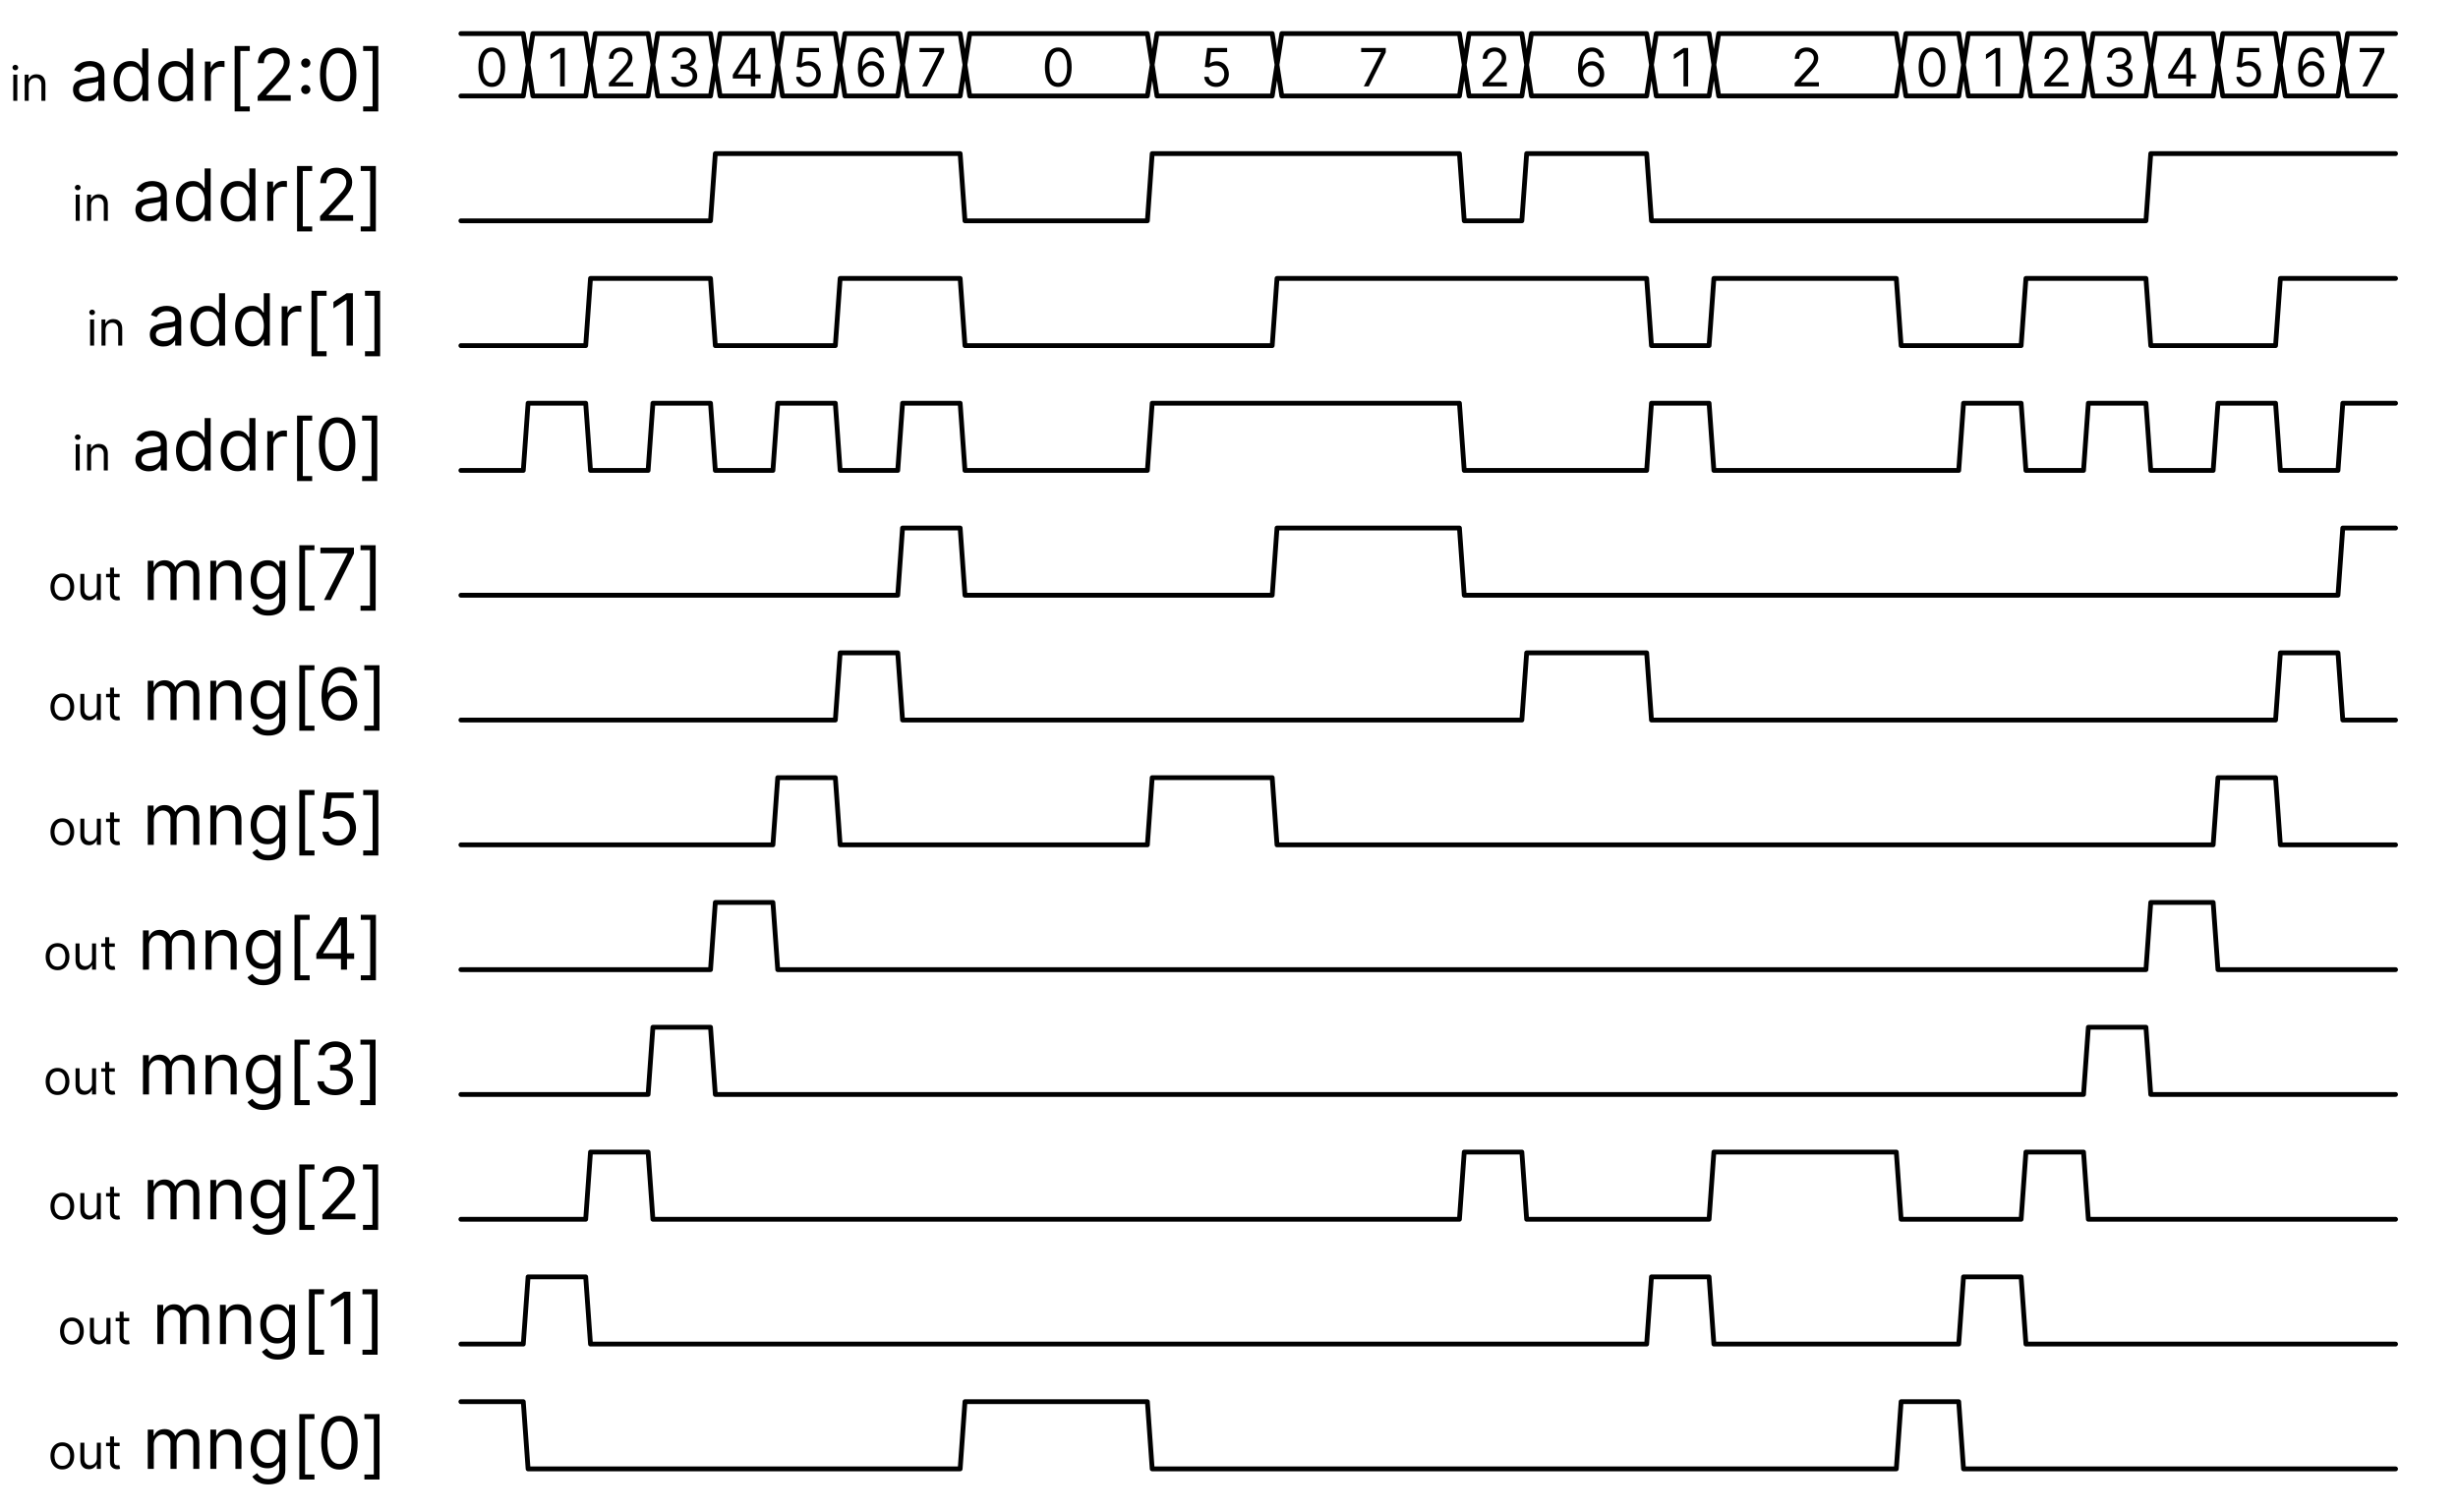 <svg width="512" height="315" viewBox="0 0 512 315" fill="none" xmlns="http://www.w3.org/2000/svg">
<path d="M96 7H109L111 20H122L124 7H135L137 20H148L150 7H161L163 20H174L176 7H187L189 20H200L202 7H239L241 20H265L267 7H304L306 20H317L319 7H343L345 20H356L358 7H395L397 20H408L410 7H421L423 20H434L436 7H447L449 20H461L463 7H474L476 20H487L489 7H499M96 20H109L111 7H122L124 20H135L137 7H148L150 20H161L163 7H174L176 20H187L189 7H200L202 20H239L241 7H265L267 20H304L306 7H317L319 20H343L345 7H356L358 20H395L397 7H408L410 20H421L423 7H434L436 20H447L449 7H461L463 20H474L476 7H487L489 20H499" stroke="black" stroke-linecap="round" stroke-linejoin="round"/>
<path d="M96 46H148L149 32H200L201 46H239L240 32H304L305 46H317L318 32H343L344 46H447L448 32H499" stroke="black" stroke-linecap="round" stroke-linejoin="round"/>
<path d="M96 72H122L123 58H148L149 72H174L175 58H200L201 72H265L266 58H343L344 72H356L357 58H395L396 72H421L422 58H447L448 72H474L475 58H499" stroke="black" stroke-linecap="round" stroke-linejoin="round"/>
<path d="M96 98H109L110 84H122L123 98H135L136 84H148L149 98H161L162 84H174L175 98H187L188 84H200L201 98H239L240 84H304L305 98H343L344 84H356L357 98H408L409 84H421L422 98H434L435 84H447L448 98H461L462 84H474L475 98H487L488 84H499" stroke="black" stroke-linecap="round" stroke-linejoin="round"/>
<path d="M96 124H187L188 110H200L201 124H265L266 110H304L305 124H487L488 110H499" stroke="black" stroke-linecap="round" stroke-linejoin="round"/>
<path d="M96 150H174L175 136H187L188 150H317L318 136H343L344 150H474L475 136H487L488 150H499" stroke="black" stroke-linecap="round" stroke-linejoin="round"/>
<path d="M96 176H161L162 162H174L175 176H239L240 162H265L266 176H461L462 162H474L475 176H499" stroke="black" stroke-linecap="round" stroke-linejoin="round"/>
<path d="M96 202H148L149 188H161L162 202H447L448 188H461L462 202H499" stroke="black" stroke-linecap="round" stroke-linejoin="round"/>
<path d="M96 228H135L136 214H148L149 228H434L435 214H447L448 228H499" stroke="black" stroke-linecap="round" stroke-linejoin="round"/>
<path d="M96 254H122L123 240H135L136 254H304L305 240H317L318 254H356L357 240H395L396 254H421L422 240H434L435 254H499" stroke="black" stroke-linecap="round" stroke-linejoin="round"/>
<path d="M96 280H109L110 266H122L123 280H343L344 266H356L357 280H408L409 266H421L422 280H499" stroke="black" stroke-linecap="round" stroke-linejoin="round"/>
<path d="M96 292H109L110 306H200L201 292H239L240 306H395L396 292H408L409 306H499" stroke="black" stroke-linecap="round" stroke-linejoin="round"/>
<path d="M2.767 21V15.546H3.605V21H2.767ZM3.193 14.636C3.03 14.636 2.889 14.581 2.771 14.47C2.655 14.358 2.597 14.224 2.597 14.068C2.597 13.912 2.655 13.778 2.771 13.667C2.889 13.556 3.03 13.5 3.193 13.5C3.357 13.5 3.496 13.556 3.612 13.667C3.731 13.778 3.79 13.912 3.79 14.068C3.79 14.224 3.731 14.358 3.612 14.47C3.496 14.581 3.357 14.636 3.193 14.636ZM5.978 17.719V21H5.14V15.546H5.95V16.398H6.021C6.149 16.121 6.343 15.898 6.603 15.73C6.864 15.56 7.2 15.474 7.612 15.474C7.981 15.474 8.304 15.55 8.581 15.702C8.858 15.851 9.074 16.078 9.227 16.384C9.381 16.687 9.458 17.07 9.458 17.534V21H8.62V17.591C8.62 17.162 8.509 16.829 8.286 16.59C8.064 16.348 7.758 16.227 7.37 16.227C7.103 16.227 6.864 16.285 6.653 16.401C6.445 16.517 6.28 16.687 6.159 16.909C6.039 17.132 5.978 17.401 5.978 17.719ZM18 21.192C17.481 21.192 17.011 21.094 16.588 20.899C16.166 20.7 15.83 20.414 15.581 20.041C15.333 19.665 15.209 19.21 15.209 18.678C15.209 18.209 15.301 17.829 15.485 17.538C15.67 17.243 15.917 17.012 16.226 16.845C16.535 16.678 16.876 16.554 17.249 16.472C17.625 16.387 18.003 16.32 18.383 16.27C18.88 16.206 19.283 16.158 19.592 16.126C19.905 16.091 20.132 16.032 20.274 15.95C20.42 15.869 20.492 15.727 20.492 15.524V15.482C20.492 14.956 20.349 14.548 20.061 14.256C19.777 13.965 19.346 13.82 18.767 13.82C18.166 13.82 17.696 13.951 17.355 14.214C17.014 14.477 16.774 14.757 16.636 15.055L15.443 14.629C15.656 14.132 15.94 13.745 16.295 13.468C16.654 13.188 17.044 12.992 17.467 12.882C17.893 12.768 18.312 12.712 18.724 12.712C18.987 12.712 19.289 12.744 19.63 12.807C19.974 12.868 20.306 12.994 20.626 13.186C20.949 13.377 21.217 13.667 21.43 14.054C21.643 14.441 21.75 14.96 21.75 15.609V21H20.492V19.892H20.429C20.343 20.07 20.201 20.26 20.003 20.462C19.804 20.664 19.539 20.837 19.209 20.979C18.879 21.121 18.476 21.192 18 21.192ZM18.191 20.062C18.689 20.062 19.108 19.965 19.448 19.77C19.793 19.574 20.052 19.322 20.226 19.013C20.404 18.704 20.492 18.379 20.492 18.038V16.888C20.439 16.952 20.322 17.01 20.141 17.064C19.963 17.113 19.758 17.158 19.523 17.197C19.292 17.232 19.067 17.264 18.847 17.293C18.63 17.317 18.454 17.339 18.319 17.357C17.992 17.399 17.687 17.468 17.403 17.564C17.122 17.657 16.895 17.797 16.721 17.985C16.551 18.17 16.466 18.422 16.466 18.741C16.466 19.178 16.627 19.509 16.95 19.732C17.277 19.952 17.691 20.062 18.191 20.062ZM27.134 21.171C26.452 21.171 25.85 20.998 25.328 20.654C24.806 20.306 24.398 19.816 24.103 19.184C23.808 18.548 23.661 17.797 23.661 16.93C23.661 16.071 23.808 15.325 24.103 14.693C24.398 14.061 24.808 13.573 25.333 13.228C25.859 12.884 26.466 12.712 27.155 12.712C27.688 12.712 28.108 12.8 28.417 12.978C28.73 13.152 28.968 13.351 29.131 13.575C29.298 13.795 29.428 13.976 29.52 14.118H29.627V10.091H30.884V21H29.669V19.743H29.52C29.428 19.892 29.296 20.08 29.126 20.308C28.955 20.531 28.712 20.732 28.396 20.909C28.08 21.084 27.659 21.171 27.134 21.171ZM27.304 20.041C27.808 20.041 28.235 19.91 28.582 19.647C28.93 19.381 29.195 19.013 29.376 18.544C29.557 18.072 29.648 17.527 29.648 16.909C29.648 16.298 29.559 15.764 29.381 15.306C29.204 14.844 28.941 14.485 28.593 14.23C28.245 13.97 27.815 13.841 27.304 13.841C26.771 13.841 26.328 13.978 25.972 14.251C25.621 14.521 25.356 14.889 25.179 15.354C25.005 15.815 24.918 16.334 24.918 16.909C24.918 17.491 25.006 18.021 25.184 18.496C25.365 18.969 25.631 19.345 25.983 19.626C26.338 19.903 26.779 20.041 27.304 20.041ZM36.45 21.171C35.768 21.171 35.166 20.998 34.644 20.654C34.122 20.306 33.714 19.816 33.419 19.184C33.124 18.548 32.977 17.797 32.977 16.93C32.977 16.071 33.124 15.325 33.419 14.693C33.714 14.061 34.124 13.573 34.65 13.228C35.175 12.884 35.782 12.712 36.471 12.712C37.004 12.712 37.425 12.8 37.734 12.978C38.046 13.152 38.284 13.351 38.447 13.575C38.614 13.795 38.744 13.976 38.836 14.118H38.943V10.091H40.2V21H38.986V19.743H38.836C38.744 19.892 38.613 20.08 38.442 20.308C38.272 20.531 38.029 20.732 37.712 20.909C37.396 21.084 36.976 21.171 36.45 21.171ZM36.62 20.041C37.125 20.041 37.551 19.91 37.899 19.647C38.247 19.381 38.511 19.013 38.693 18.544C38.874 18.072 38.964 17.527 38.964 16.909C38.964 16.298 38.875 15.764 38.698 15.306C38.52 14.844 38.258 14.485 37.91 14.23C37.562 13.97 37.132 13.841 36.62 13.841C36.088 13.841 35.644 13.978 35.289 14.251C34.937 14.521 34.673 14.889 34.495 15.354C34.321 15.815 34.234 16.334 34.234 16.909C34.234 17.491 34.323 18.021 34.5 18.496C34.682 18.969 34.948 19.345 35.299 19.626C35.655 19.903 36.095 20.041 36.62 20.041ZM42.677 21V12.818H43.891V14.054H43.977C44.126 13.649 44.396 13.321 44.786 13.069C45.177 12.816 45.617 12.69 46.107 12.69C46.2 12.69 46.315 12.692 46.454 12.696C46.592 12.699 46.697 12.704 46.768 12.712V13.99C46.725 13.979 46.628 13.963 46.475 13.942C46.326 13.917 46.168 13.905 46.001 13.905C45.603 13.905 45.248 13.988 44.935 14.155C44.627 14.319 44.382 14.546 44.2 14.837C44.023 15.125 43.934 15.453 43.934 15.822V21H42.677ZM48.876 23.216V9.58H52.029V10.624H50.069V22.172H52.029V23.216H48.876ZM53.671 21V20.041L57.272 16.099C57.695 15.638 58.043 15.236 58.316 14.896C58.59 14.551 58.792 14.228 58.923 13.926C59.058 13.621 59.126 13.301 59.126 12.967C59.126 12.584 59.033 12.252 58.849 11.971C58.668 11.691 58.419 11.474 58.103 11.321C57.787 11.169 57.432 11.092 57.038 11.092C56.619 11.092 56.253 11.179 55.94 11.353C55.632 11.524 55.392 11.764 55.221 12.072C55.054 12.381 54.971 12.744 54.971 13.159H53.714C53.714 12.52 53.861 11.959 54.156 11.476C54.451 10.993 54.852 10.617 55.36 10.347C55.871 10.077 56.445 9.942 57.08 9.942C57.719 9.942 58.286 10.077 58.78 10.347C59.273 10.617 59.66 10.98 59.941 11.439C60.221 11.897 60.362 12.406 60.362 12.967C60.362 13.369 60.289 13.761 60.143 14.145C60.001 14.524 59.753 14.949 59.398 15.418C59.046 15.883 58.558 16.451 57.933 17.122L55.482 19.743V19.828H60.553V21H53.671ZM63.691 19.604C63.428 19.604 63.203 19.51 63.014 19.322C62.826 19.134 62.732 18.908 62.732 18.646C62.732 18.383 62.826 18.157 63.014 17.969C63.203 17.781 63.428 17.687 63.691 17.687C63.954 17.687 64.179 17.781 64.367 17.969C64.555 18.157 64.65 18.383 64.65 18.646C64.65 18.82 64.605 18.979 64.516 19.125C64.431 19.271 64.316 19.388 64.17 19.477C64.028 19.562 63.868 19.604 63.691 19.604ZM63.691 14.086C63.428 14.086 63.203 13.992 63.014 13.804C62.826 13.615 62.732 13.39 62.732 13.127C62.732 12.864 62.826 12.639 63.014 12.451C63.203 12.262 63.428 12.168 63.691 12.168C63.954 12.168 64.179 12.262 64.367 12.451C64.555 12.639 64.65 12.864 64.65 13.127C64.65 13.301 64.605 13.461 64.516 13.607C64.431 13.752 64.316 13.869 64.17 13.958C64.028 14.043 63.868 14.086 63.691 14.086ZM70.442 21.149C69.64 21.149 68.956 20.931 68.392 20.494C67.827 20.054 67.395 19.416 67.097 18.582C66.799 17.744 66.65 16.732 66.65 15.546C66.65 14.367 66.799 13.36 67.097 12.525C67.399 11.687 67.832 11.048 68.397 10.608C68.965 10.164 69.647 9.942 70.442 9.942C71.238 9.942 71.918 10.164 72.483 10.608C73.051 11.048 73.484 11.687 73.782 12.525C74.084 13.36 74.235 14.367 74.235 15.546C74.235 16.732 74.086 17.744 73.788 18.582C73.489 19.416 73.058 20.054 72.493 20.494C71.928 20.931 71.245 21.149 70.442 21.149ZM70.442 19.977C71.238 19.977 71.856 19.594 72.296 18.827C72.736 18.06 72.957 16.966 72.957 15.546C72.957 14.601 72.855 13.796 72.653 13.133C72.454 12.468 72.166 11.962 71.79 11.614C71.417 11.266 70.968 11.092 70.442 11.092C69.654 11.092 69.038 11.481 68.594 12.259C68.15 13.033 67.928 14.129 67.928 15.546C67.928 16.49 68.028 17.293 68.227 17.953C68.425 18.614 68.711 19.116 69.084 19.461C69.46 19.805 69.913 19.977 70.442 19.977ZM78.795 9.58V23.216H75.641V22.172H77.602V10.624H75.641V9.58H78.795Z" fill="black"/>
<path d="M15.767 46V40.545H16.605V46H15.767ZM16.193 39.636C16.03 39.636 15.889 39.581 15.771 39.469C15.655 39.358 15.597 39.224 15.597 39.068C15.597 38.912 15.655 38.778 15.771 38.667C15.889 38.556 16.03 38.5 16.193 38.5C16.357 38.5 16.496 38.556 16.612 38.667C16.731 38.778 16.79 38.912 16.79 39.068C16.79 39.224 16.731 39.358 16.612 39.469C16.496 39.581 16.357 39.636 16.193 39.636ZM18.978 42.719V46H18.14V40.545H18.95V41.398H19.021C19.149 41.121 19.343 40.898 19.603 40.73C19.864 40.56 20.2 40.474 20.612 40.474C20.981 40.474 21.304 40.55 21.581 40.702C21.858 40.851 22.074 41.078 22.227 41.383C22.381 41.687 22.458 42.07 22.458 42.534V46H21.62V42.591C21.62 42.162 21.509 41.829 21.286 41.59C21.064 41.348 20.759 41.227 20.37 41.227C20.103 41.227 19.864 41.285 19.653 41.401C19.445 41.517 19.28 41.687 19.159 41.909C19.038 42.132 18.978 42.401 18.978 42.719ZM31 46.192C30.481 46.192 30.011 46.094 29.588 45.899C29.166 45.7 28.83 45.414 28.581 45.041C28.333 44.665 28.209 44.21 28.209 43.678C28.209 43.209 28.301 42.829 28.485 42.538C28.67 42.243 28.917 42.012 29.226 41.845C29.535 41.678 29.876 41.554 30.249 41.472C30.625 41.387 31.003 41.32 31.383 41.27C31.88 41.206 32.283 41.158 32.592 41.126C32.905 41.091 33.132 41.032 33.274 40.95C33.42 40.869 33.492 40.727 33.492 40.524V40.481C33.492 39.956 33.349 39.548 33.061 39.256C32.777 38.965 32.346 38.82 31.767 38.82C31.166 38.82 30.696 38.951 30.355 39.214C30.014 39.477 29.774 39.757 29.636 40.055L28.443 39.629C28.656 39.132 28.94 38.745 29.295 38.468C29.654 38.188 30.044 37.992 30.467 37.882C30.893 37.769 31.312 37.712 31.724 37.712C31.987 37.712 32.289 37.744 32.63 37.807C32.974 37.868 33.306 37.994 33.626 38.186C33.949 38.377 34.217 38.667 34.43 39.054C34.643 39.441 34.75 39.959 34.75 40.609V46H33.492V44.892H33.429C33.343 45.07 33.201 45.26 33.002 45.462C32.804 45.664 32.539 45.837 32.209 45.979C31.879 46.121 31.476 46.192 31 46.192ZM31.191 45.062C31.689 45.062 32.108 44.965 32.449 44.77C32.793 44.574 33.052 44.322 33.226 44.013C33.404 43.704 33.492 43.379 33.492 43.038V41.888C33.439 41.952 33.322 42.01 33.141 42.064C32.963 42.113 32.758 42.158 32.523 42.197C32.292 42.232 32.067 42.264 31.847 42.293C31.63 42.318 31.454 42.339 31.319 42.356C30.992 42.399 30.687 42.468 30.403 42.564C30.122 42.657 29.895 42.797 29.721 42.985C29.551 43.17 29.466 43.422 29.466 43.742C29.466 44.178 29.627 44.508 29.95 44.732C30.277 44.952 30.691 45.062 31.191 45.062ZM40.134 46.17C39.452 46.17 38.85 45.998 38.328 45.654C37.806 45.306 37.398 44.816 37.103 44.184C36.808 43.548 36.661 42.797 36.661 41.93C36.661 41.071 36.808 40.325 37.103 39.693C37.398 39.061 37.808 38.573 38.333 38.228C38.859 37.884 39.466 37.712 40.155 37.712C40.688 37.712 41.108 37.8 41.417 37.978C41.73 38.152 41.968 38.351 42.131 38.575C42.298 38.795 42.428 38.976 42.52 39.118H42.627V35.091H43.884V46H42.669V44.743H42.52C42.428 44.892 42.296 45.08 42.126 45.307C41.955 45.531 41.712 45.732 41.396 45.909C41.08 46.084 40.659 46.17 40.134 46.17ZM40.304 45.041C40.808 45.041 41.234 44.91 41.583 44.647C41.931 44.381 42.195 44.013 42.376 43.544C42.557 43.072 42.648 42.527 42.648 41.909C42.648 41.298 42.559 40.764 42.382 40.306C42.204 39.844 41.941 39.485 41.593 39.23C41.245 38.971 40.815 38.841 40.304 38.841C39.771 38.841 39.328 38.978 38.972 39.251C38.621 39.521 38.356 39.889 38.179 40.354C38.005 40.815 37.918 41.334 37.918 41.909C37.918 42.492 38.007 43.021 38.184 43.496C38.365 43.969 38.632 44.345 38.983 44.626C39.338 44.903 39.779 45.041 40.304 45.041ZM49.45 46.17C48.768 46.17 48.166 45.998 47.644 45.654C47.122 45.306 46.714 44.816 46.419 44.184C46.124 43.548 45.977 42.797 45.977 41.93C45.977 41.071 46.124 40.325 46.419 39.693C46.714 39.061 47.124 38.573 47.65 38.228C48.175 37.884 48.782 37.712 49.471 37.712C50.004 37.712 50.425 37.8 50.734 37.978C51.046 38.152 51.284 38.351 51.447 38.575C51.614 38.795 51.744 38.976 51.836 39.118H51.943V35.091H53.2V46H51.986V44.743H51.836C51.744 44.892 51.613 45.08 51.442 45.307C51.272 45.531 51.029 45.732 50.712 45.909C50.396 46.084 49.976 46.17 49.45 46.17ZM49.62 45.041C50.125 45.041 50.551 44.91 50.899 44.647C51.247 44.381 51.511 44.013 51.693 43.544C51.874 43.072 51.964 42.527 51.964 41.909C51.964 41.298 51.875 40.764 51.698 40.306C51.52 39.844 51.258 39.485 50.91 39.23C50.562 38.971 50.132 38.841 49.62 38.841C49.088 38.841 48.644 38.978 48.289 39.251C47.937 39.521 47.673 39.889 47.495 40.354C47.321 40.815 47.234 41.334 47.234 41.909C47.234 42.492 47.323 43.021 47.5 43.496C47.682 43.969 47.948 44.345 48.299 44.626C48.655 44.903 49.095 45.041 49.62 45.041ZM55.677 46V37.818H56.891V39.054H56.977C57.126 38.649 57.396 38.321 57.786 38.069C58.177 37.816 58.617 37.69 59.107 37.69C59.2 37.69 59.315 37.692 59.454 37.696C59.592 37.699 59.697 37.705 59.768 37.712V38.99C59.725 38.979 59.628 38.963 59.475 38.942C59.326 38.917 59.168 38.905 59.001 38.905C58.603 38.905 58.248 38.988 57.935 39.155C57.627 39.319 57.382 39.546 57.2 39.837C57.023 40.125 56.934 40.453 56.934 40.822V46H55.677ZM61.876 48.216V34.58H65.029V35.624H63.069V47.172H65.029V48.216H61.876ZM66.671 46V45.041L70.272 41.099C70.695 40.638 71.043 40.236 71.316 39.896C71.59 39.551 71.792 39.228 71.923 38.926C72.058 38.621 72.126 38.301 72.126 37.967C72.126 37.584 72.034 37.252 71.849 36.971C71.668 36.691 71.419 36.474 71.103 36.321C70.787 36.169 70.432 36.092 70.038 36.092C69.619 36.092 69.253 36.179 68.94 36.353C68.632 36.524 68.392 36.764 68.221 37.072C68.054 37.381 67.971 37.744 67.971 38.159H66.714C66.714 37.52 66.861 36.959 67.156 36.476C67.451 35.993 67.852 35.617 68.36 35.347C68.871 35.077 69.445 34.942 70.08 34.942C70.719 34.942 71.286 35.077 71.78 35.347C72.273 35.617 72.66 35.98 72.941 36.439C73.221 36.897 73.362 37.406 73.362 37.967C73.362 38.369 73.289 38.761 73.143 39.145C73.001 39.525 72.753 39.949 72.397 40.418C72.046 40.883 71.558 41.451 70.933 42.122L68.482 44.743V44.828H73.553V46H66.671ZM78.289 34.58V48.216H75.135V47.172H77.096V35.624H75.135V34.58H78.289Z" fill="black"/>
<path d="M18.767 72V66.546H19.605V72H18.767ZM19.193 65.636C19.03 65.636 18.889 65.581 18.771 65.469C18.655 65.358 18.597 65.224 18.597 65.068C18.597 64.912 18.655 64.778 18.771 64.667C18.889 64.556 19.03 64.5 19.193 64.5C19.357 64.5 19.496 64.556 19.612 64.667C19.731 64.778 19.79 64.912 19.79 65.068C19.79 65.224 19.731 65.358 19.612 65.469C19.496 65.581 19.357 65.636 19.193 65.636ZM21.978 68.719V72H21.14V66.546H21.95V67.398H22.021C22.149 67.121 22.343 66.898 22.603 66.73C22.864 66.56 23.2 66.474 23.612 66.474C23.981 66.474 24.304 66.55 24.581 66.702C24.858 66.851 25.074 67.078 25.227 67.383C25.381 67.687 25.458 68.07 25.458 68.534V72H24.62V68.591C24.62 68.162 24.509 67.829 24.286 67.59C24.064 67.348 23.759 67.227 23.37 67.227C23.103 67.227 22.864 67.285 22.653 67.401C22.445 67.517 22.28 67.687 22.159 67.909C22.038 68.132 21.978 68.401 21.978 68.719ZM34 72.192C33.481 72.192 33.011 72.094 32.588 71.899C32.166 71.7 31.83 71.414 31.581 71.041C31.333 70.665 31.209 70.21 31.209 69.678C31.209 69.209 31.301 68.829 31.485 68.538C31.67 68.243 31.917 68.012 32.226 67.845C32.535 67.678 32.876 67.554 33.249 67.472C33.625 67.387 34.003 67.32 34.383 67.27C34.88 67.206 35.283 67.158 35.592 67.126C35.905 67.091 36.132 67.032 36.274 66.95C36.42 66.869 36.492 66.727 36.492 66.524V66.481C36.492 65.956 36.349 65.548 36.061 65.256C35.777 64.965 35.346 64.82 34.767 64.82C34.166 64.82 33.696 64.951 33.355 65.214C33.014 65.477 32.775 65.757 32.636 66.055L31.443 65.629C31.656 65.132 31.94 64.745 32.295 64.468C32.654 64.188 33.044 63.992 33.467 63.882C33.893 63.769 34.312 63.712 34.724 63.712C34.987 63.712 35.289 63.744 35.63 63.807C35.974 63.868 36.306 63.994 36.626 64.186C36.949 64.377 37.217 64.667 37.43 65.054C37.643 65.441 37.75 65.96 37.75 66.609V72H36.492V70.892H36.429C36.343 71.07 36.201 71.26 36.002 71.462C35.804 71.664 35.539 71.837 35.209 71.979C34.879 72.121 34.475 72.192 34 72.192ZM34.191 71.062C34.689 71.062 35.108 70.965 35.449 70.769C35.793 70.574 36.052 70.322 36.226 70.013C36.404 69.704 36.492 69.379 36.492 69.038V67.888C36.439 67.952 36.322 68.01 36.141 68.064C35.963 68.113 35.758 68.158 35.523 68.197C35.292 68.232 35.067 68.264 34.847 68.293C34.63 68.317 34.454 68.339 34.319 68.356C33.992 68.399 33.687 68.468 33.403 68.564C33.123 68.657 32.895 68.797 32.721 68.985C32.551 69.17 32.466 69.422 32.466 69.742C32.466 70.178 32.627 70.508 32.95 70.732C33.277 70.952 33.691 71.062 34.191 71.062ZM43.134 72.171C42.452 72.171 41.85 71.998 41.328 71.654C40.806 71.306 40.398 70.816 40.103 70.184C39.808 69.548 39.661 68.797 39.661 67.93C39.661 67.071 39.808 66.325 40.103 65.693C40.398 65.061 40.808 64.573 41.333 64.228C41.859 63.884 42.466 63.712 43.155 63.712C43.688 63.712 44.108 63.8 44.417 63.978C44.73 64.152 44.968 64.351 45.131 64.575C45.298 64.795 45.428 64.976 45.52 65.118H45.627V61.091H46.884V72H45.669V70.743H45.52C45.428 70.892 45.296 71.08 45.126 71.308C44.955 71.531 44.712 71.732 44.396 71.909C44.08 72.084 43.659 72.171 43.134 72.171ZM43.304 71.041C43.808 71.041 44.234 70.91 44.583 70.647C44.931 70.381 45.195 70.013 45.376 69.544C45.557 69.072 45.648 68.527 45.648 67.909C45.648 67.298 45.559 66.764 45.382 66.306C45.204 65.844 44.941 65.485 44.593 65.23C44.245 64.971 43.815 64.841 43.304 64.841C42.771 64.841 42.328 64.978 41.972 65.251C41.621 65.521 41.356 65.888 41.179 66.354C41.005 66.815 40.918 67.334 40.918 67.909C40.918 68.492 41.007 69.021 41.184 69.496C41.365 69.969 41.632 70.345 41.983 70.626C42.338 70.903 42.779 71.041 43.304 71.041ZM52.45 72.171C51.768 72.171 51.166 71.998 50.644 71.654C50.122 71.306 49.714 70.816 49.419 70.184C49.124 69.548 48.977 68.797 48.977 67.93C48.977 67.071 49.124 66.325 49.419 65.693C49.714 65.061 50.124 64.573 50.65 64.228C51.175 63.884 51.782 63.712 52.471 63.712C53.004 63.712 53.425 63.8 53.734 63.978C54.046 64.152 54.284 64.351 54.447 64.575C54.614 64.795 54.744 64.976 54.836 65.118H54.943V61.091H56.2V72H54.986V70.743H54.836C54.744 70.892 54.613 71.08 54.442 71.308C54.272 71.531 54.029 71.732 53.712 71.909C53.396 72.084 52.976 72.171 52.45 72.171ZM52.62 71.041C53.125 71.041 53.551 70.91 53.899 70.647C54.247 70.381 54.511 70.013 54.693 69.544C54.874 69.072 54.964 68.527 54.964 67.909C54.964 67.298 54.875 66.764 54.698 66.306C54.52 65.844 54.258 65.485 53.91 65.23C53.562 64.971 53.132 64.841 52.62 64.841C52.088 64.841 51.644 64.978 51.289 65.251C50.937 65.521 50.673 65.888 50.495 66.354C50.321 66.815 50.234 67.334 50.234 67.909C50.234 68.492 50.323 69.021 50.5 69.496C50.682 69.969 50.948 70.345 51.299 70.626C51.655 70.903 52.095 71.041 52.62 71.041ZM58.677 72V63.818H59.891V65.054H59.977C60.126 64.649 60.396 64.321 60.786 64.069C61.177 63.816 61.617 63.69 62.107 63.69C62.2 63.69 62.315 63.692 62.454 63.696C62.592 63.699 62.697 63.705 62.768 63.712V64.99C62.725 64.979 62.628 64.963 62.475 64.942C62.326 64.917 62.168 64.905 62.001 64.905C61.603 64.905 61.248 64.988 60.935 65.155C60.627 65.319 60.382 65.546 60.2 65.837C60.023 66.125 59.934 66.453 59.934 66.822V72H58.677ZM64.876 74.216V60.58H68.029V61.624H66.069V73.172H68.029V74.216H64.876ZM73.507 61.091V72H72.186V62.476H72.121L69.458 64.244V62.902L72.186 61.091H73.507ZM79.179 60.58V74.216H76.026V73.172H77.986V61.624H76.026V60.58H79.179Z" fill="black"/>
<path d="M15.767 98V92.546H16.605V98H15.767ZM16.193 91.636C16.03 91.636 15.889 91.581 15.771 91.469C15.655 91.358 15.597 91.224 15.597 91.068C15.597 90.912 15.655 90.778 15.771 90.667C15.889 90.556 16.03 90.5 16.193 90.5C16.357 90.5 16.496 90.556 16.612 90.667C16.731 90.778 16.79 90.912 16.79 91.068C16.79 91.224 16.731 91.358 16.612 91.469C16.496 91.581 16.357 91.636 16.193 91.636ZM18.978 94.719V98H18.14V92.546H18.95V93.398H19.021C19.149 93.121 19.343 92.898 19.603 92.73C19.864 92.56 20.2 92.474 20.612 92.474C20.981 92.474 21.304 92.55 21.581 92.702C21.858 92.851 22.074 93.078 22.227 93.383C22.381 93.687 22.458 94.07 22.458 94.534V98H21.62V94.591C21.62 94.162 21.509 93.829 21.286 93.59C21.064 93.348 20.759 93.227 20.37 93.227C20.103 93.227 19.864 93.285 19.653 93.401C19.445 93.517 19.28 93.687 19.159 93.909C19.038 94.132 18.978 94.401 18.978 94.719ZM31 98.192C30.481 98.192 30.011 98.094 29.588 97.899C29.166 97.7 28.83 97.414 28.581 97.041C28.333 96.665 28.209 96.21 28.209 95.678C28.209 95.209 28.301 94.829 28.485 94.538C28.67 94.243 28.917 94.012 29.226 93.845C29.535 93.678 29.876 93.554 30.249 93.472C30.625 93.387 31.003 93.32 31.383 93.27C31.88 93.206 32.283 93.158 32.592 93.126C32.905 93.091 33.132 93.032 33.274 92.95C33.42 92.869 33.492 92.727 33.492 92.524V92.481C33.492 91.956 33.349 91.548 33.061 91.256C32.777 90.965 32.346 90.82 31.767 90.82C31.166 90.82 30.696 90.951 30.355 91.214C30.014 91.477 29.774 91.757 29.636 92.055L28.443 91.629C28.656 91.132 28.94 90.745 29.295 90.468C29.654 90.188 30.044 89.992 30.467 89.882C30.893 89.769 31.312 89.712 31.724 89.712C31.987 89.712 32.289 89.744 32.63 89.808C32.974 89.868 33.306 89.994 33.626 90.186C33.949 90.377 34.217 90.667 34.43 91.054C34.643 91.441 34.75 91.96 34.75 92.609V98H33.492V96.892H33.429C33.343 97.07 33.201 97.26 33.002 97.462C32.804 97.664 32.539 97.837 32.209 97.979C31.879 98.121 31.476 98.192 31 98.192ZM31.191 97.062C31.689 97.062 32.108 96.965 32.449 96.769C32.793 96.574 33.052 96.322 33.226 96.013C33.404 95.704 33.492 95.379 33.492 95.038V93.888C33.439 93.952 33.322 94.01 33.141 94.064C32.963 94.113 32.758 94.158 32.523 94.197C32.292 94.232 32.067 94.264 31.847 94.293C31.63 94.317 31.454 94.339 31.319 94.356C30.992 94.399 30.687 94.468 30.403 94.564C30.122 94.657 29.895 94.797 29.721 94.985C29.551 95.17 29.466 95.422 29.466 95.742C29.466 96.178 29.627 96.508 29.95 96.732C30.277 96.952 30.691 97.062 31.191 97.062ZM40.134 98.171C39.452 98.171 38.85 97.998 38.328 97.654C37.806 97.306 37.398 96.816 37.103 96.184C36.808 95.548 36.661 94.797 36.661 93.93C36.661 93.071 36.808 92.325 37.103 91.693C37.398 91.061 37.808 90.573 38.333 90.228C38.859 89.884 39.466 89.712 40.155 89.712C40.688 89.712 41.108 89.8 41.417 89.978C41.73 90.152 41.968 90.351 42.131 90.575C42.298 90.795 42.428 90.976 42.52 91.118H42.627V87.091H43.884V98H42.669V96.743H42.52C42.428 96.892 42.296 97.08 42.126 97.308C41.955 97.531 41.712 97.732 41.396 97.909C41.08 98.084 40.659 98.171 40.134 98.171ZM40.304 97.041C40.808 97.041 41.234 96.91 41.583 96.647C41.931 96.381 42.195 96.013 42.376 95.544C42.557 95.072 42.648 94.527 42.648 93.909C42.648 93.298 42.559 92.764 42.382 92.306C42.204 91.844 41.941 91.485 41.593 91.23C41.245 90.971 40.815 90.841 40.304 90.841C39.771 90.841 39.328 90.978 38.972 91.251C38.621 91.521 38.356 91.888 38.179 92.354C38.005 92.815 37.918 93.334 37.918 93.909C37.918 94.492 38.007 95.021 38.184 95.496C38.365 95.969 38.632 96.345 38.983 96.626C39.338 96.903 39.779 97.041 40.304 97.041ZM49.45 98.171C48.768 98.171 48.166 97.998 47.644 97.654C47.122 97.306 46.714 96.816 46.419 96.184C46.124 95.548 45.977 94.797 45.977 93.93C45.977 93.071 46.124 92.325 46.419 91.693C46.714 91.061 47.124 90.573 47.65 90.228C48.175 89.884 48.782 89.712 49.471 89.712C50.004 89.712 50.425 89.8 50.734 89.978C51.046 90.152 51.284 90.351 51.447 90.575C51.614 90.795 51.744 90.976 51.836 91.118H51.943V87.091H53.2V98H51.986V96.743H51.836C51.744 96.892 51.613 97.08 51.442 97.308C51.272 97.531 51.029 97.732 50.712 97.909C50.396 98.084 49.976 98.171 49.45 98.171ZM49.62 97.041C50.125 97.041 50.551 96.91 50.899 96.647C51.247 96.381 51.511 96.013 51.693 95.544C51.874 95.072 51.964 94.527 51.964 93.909C51.964 93.298 51.875 92.764 51.698 92.306C51.52 91.844 51.258 91.485 50.91 91.23C50.562 90.971 50.132 90.841 49.62 90.841C49.088 90.841 48.644 90.978 48.289 91.251C47.937 91.521 47.673 91.888 47.495 92.354C47.321 92.815 47.234 93.334 47.234 93.909C47.234 94.492 47.323 95.021 47.5 95.496C47.682 95.969 47.948 96.345 48.299 96.626C48.655 96.903 49.095 97.041 49.62 97.041ZM55.677 98V89.818H56.891V91.054H56.977C57.126 90.649 57.396 90.321 57.786 90.069C58.177 89.816 58.617 89.69 59.107 89.69C59.2 89.69 59.315 89.692 59.454 89.696C59.592 89.699 59.697 89.704 59.768 89.712V90.99C59.725 90.979 59.628 90.963 59.475 90.942C59.326 90.917 59.168 90.905 59.001 90.905C58.603 90.905 58.248 90.988 57.935 91.155C57.627 91.319 57.382 91.546 57.2 91.837C57.023 92.125 56.934 92.453 56.934 92.822V98H55.677ZM61.876 100.216V86.579H65.029V87.624H63.069V99.172H65.029V100.216H61.876ZM70.23 98.149C69.427 98.149 68.743 97.931 68.179 97.494C67.614 97.054 67.183 96.416 66.884 95.582C66.586 94.744 66.437 93.731 66.437 92.546C66.437 91.367 66.586 90.36 66.884 89.525C67.186 88.687 67.619 88.048 68.184 87.608C68.752 87.164 69.434 86.942 70.23 86.942C71.025 86.942 71.705 87.164 72.27 87.608C72.838 88.048 73.271 88.687 73.569 89.525C73.871 90.36 74.022 91.367 74.022 92.546C74.022 93.731 73.873 94.744 73.575 95.582C73.276 96.416 72.845 97.054 72.28 97.494C71.716 97.931 71.032 98.149 70.23 98.149ZM70.23 96.977C71.025 96.977 71.643 96.594 72.083 95.827C72.523 95.06 72.744 93.966 72.744 92.546C72.744 91.601 72.642 90.796 72.44 90.132C72.241 89.468 71.954 88.962 71.577 88.614C71.204 88.266 70.755 88.092 70.23 88.092C69.441 88.092 68.825 88.481 68.381 89.259C67.937 90.033 67.715 91.129 67.715 92.546C67.715 93.49 67.815 94.293 68.014 94.953C68.212 95.614 68.498 96.116 68.871 96.461C69.248 96.805 69.7 96.977 70.23 96.977ZM78.582 86.579V100.216H75.428V99.172H77.389V87.624H75.428V86.579H78.582Z" fill="black"/>
<path d="M12.983 125.114C12.491 125.114 12.059 124.996 11.687 124.762C11.318 124.528 11.029 124.2 10.82 123.778C10.614 123.357 10.511 122.865 10.511 122.301C10.511 121.733 10.614 121.237 10.82 120.813C11.029 120.389 11.318 120.06 11.687 119.826C12.059 119.592 12.491 119.474 12.983 119.474C13.475 119.474 13.906 119.592 14.276 119.826C14.647 120.06 14.936 120.389 15.142 120.813C15.35 121.237 15.454 121.733 15.454 122.301C15.454 122.865 15.35 123.357 15.142 123.778C14.936 124.2 14.647 124.528 14.276 124.762C13.906 124.996 13.475 125.114 12.983 125.114ZM12.983 124.361C13.357 124.361 13.665 124.265 13.906 124.073C14.148 123.881 14.326 123.629 14.443 123.317C14.559 123.004 14.617 122.666 14.617 122.301C14.617 121.937 14.559 121.597 14.443 121.282C14.326 120.967 14.148 120.713 13.906 120.518C13.665 120.324 13.357 120.227 12.983 120.227C12.609 120.227 12.301 120.324 12.06 120.518C11.818 120.713 11.639 120.967 11.523 121.282C11.407 121.597 11.349 121.937 11.349 122.301C11.349 122.666 11.407 123.004 11.523 123.317C11.639 123.629 11.818 123.881 12.06 124.073C12.301 124.265 12.609 124.361 12.983 124.361ZM20.171 122.77V119.545H21.009V125H20.171V124.077H20.114C19.987 124.354 19.788 124.589 19.518 124.783C19.248 124.975 18.907 125.071 18.495 125.071C18.154 125.071 17.851 124.996 17.586 124.847C17.321 124.696 17.113 124.469 16.961 124.165C16.81 123.86 16.734 123.475 16.734 123.011V119.545H17.572V122.955C17.572 123.352 17.683 123.67 17.906 123.906C18.131 124.143 18.417 124.261 18.765 124.261C18.973 124.261 19.185 124.208 19.401 124.102C19.619 123.995 19.801 123.832 19.948 123.612C20.097 123.391 20.171 123.111 20.171 122.77ZM24.916 119.545V120.256H22.09V119.545H24.916ZM22.914 118.239H23.752V123.438C23.752 123.674 23.786 123.852 23.855 123.97C23.926 124.086 24.016 124.164 24.125 124.205C24.236 124.242 24.353 124.261 24.476 124.261C24.569 124.261 24.644 124.257 24.703 124.247C24.763 124.235 24.81 124.226 24.846 124.219L25.016 124.972C24.959 124.993 24.88 125.014 24.778 125.036C24.676 125.059 24.547 125.071 24.391 125.071C24.154 125.071 23.922 125.02 23.695 124.918C23.47 124.817 23.283 124.661 23.134 124.453C22.987 124.245 22.914 123.982 22.914 123.665V118.239ZM30.779 125V116.818H31.994V118.097H32.1C32.271 117.66 32.546 117.321 32.926 117.079C33.306 116.834 33.762 116.712 34.295 116.712C34.835 116.712 35.284 116.834 35.643 117.079C36.005 117.321 36.287 117.66 36.49 118.097H36.575C36.784 117.674 37.099 117.338 37.518 117.09C37.937 116.838 38.439 116.712 39.025 116.712C39.757 116.712 40.355 116.941 40.82 117.399C41.285 117.853 41.518 118.562 41.518 119.524V125H40.261V119.524C40.261 118.92 40.096 118.489 39.766 118.23C39.435 117.971 39.047 117.841 38.599 117.841C38.024 117.841 37.578 118.015 37.262 118.363C36.946 118.707 36.788 119.144 36.788 119.673V125H35.51V119.396C35.51 118.931 35.359 118.556 35.057 118.272C34.755 117.985 34.366 117.841 33.89 117.841C33.564 117.841 33.258 117.928 32.974 118.102C32.694 118.276 32.466 118.517 32.292 118.826C32.122 119.132 32.037 119.485 32.037 119.886V125H30.779ZM45.074 120.078V125H43.817V116.818H45.031V118.097H45.138C45.329 117.681 45.621 117.347 46.011 117.095C46.402 116.839 46.906 116.712 47.524 116.712C48.078 116.712 48.563 116.825 48.978 117.053C49.394 117.276 49.717 117.617 49.948 118.075C50.178 118.53 50.294 119.105 50.294 119.801V125H49.037V119.886C49.037 119.244 48.87 118.743 48.536 118.384C48.202 118.022 47.744 117.841 47.162 117.841C46.761 117.841 46.402 117.928 46.086 118.102C45.773 118.276 45.526 118.53 45.345 118.864C45.164 119.197 45.074 119.602 45.074 120.078ZM55.894 128.239C55.286 128.239 54.764 128.161 54.328 128.004C53.891 127.852 53.527 127.649 53.236 127.397C52.948 127.148 52.719 126.882 52.548 126.598L53.55 125.895C53.663 126.044 53.807 126.214 53.981 126.406C54.155 126.602 54.393 126.77 54.695 126.912C55 127.058 55.4 127.131 55.894 127.131C56.554 127.131 57.099 126.971 57.529 126.651C57.959 126.332 58.173 125.831 58.173 125.149V123.487H58.067C57.974 123.636 57.843 123.821 57.673 124.041C57.506 124.258 57.264 124.451 56.948 124.622C56.636 124.789 56.213 124.872 55.681 124.872C55.02 124.872 54.427 124.716 53.901 124.403C53.379 124.091 52.966 123.636 52.66 123.04C52.358 122.443 52.208 121.719 52.208 120.866C52.208 120.028 52.355 119.299 52.65 118.677C52.944 118.052 53.355 117.569 53.88 117.228C54.406 116.884 55.013 116.712 55.702 116.712C56.234 116.712 56.657 116.8 56.969 116.978C57.286 117.152 57.527 117.351 57.694 117.575C57.864 117.795 57.996 117.976 58.088 118.118H58.216V116.818H59.431V125.234C59.431 125.938 59.271 126.509 58.951 126.95C58.635 127.393 58.209 127.718 57.673 127.924C57.14 128.134 56.547 128.239 55.894 128.239ZM55.851 123.743C56.355 123.743 56.781 123.627 57.129 123.397C57.477 123.166 57.742 122.834 57.923 122.401C58.104 121.967 58.195 121.449 58.195 120.845C58.195 120.256 58.106 119.735 57.928 119.284C57.751 118.833 57.488 118.48 57.14 118.224C56.792 117.969 56.362 117.841 55.851 117.841C55.318 117.841 54.874 117.976 54.519 118.246C54.168 118.516 53.903 118.878 53.726 119.332C53.552 119.787 53.465 120.291 53.465 120.845C53.465 121.413 53.553 121.916 53.731 122.353C53.912 122.786 54.178 123.127 54.53 123.375C54.885 123.62 55.325 123.743 55.851 123.743ZM62.349 127.216V113.58H65.503V114.624H63.543V126.172H65.503V127.216H62.349ZM67.486 125L72.365 115.348V115.263H66.74V114.091H73.729V115.327L68.871 125H67.486ZM78.25 113.58V127.216H75.096V126.172H77.057V114.624H75.096V113.58H78.25Z" fill="black"/>
<path d="M12.983 150.114C12.491 150.114 12.059 149.996 11.687 149.762C11.318 149.528 11.029 149.2 10.82 148.778C10.614 148.357 10.511 147.865 10.511 147.301C10.511 146.733 10.614 146.237 10.82 145.813C11.029 145.389 11.318 145.06 11.687 144.826C12.059 144.592 12.491 144.474 12.983 144.474C13.475 144.474 13.906 144.592 14.276 144.826C14.647 145.06 14.936 145.389 15.142 145.813C15.35 146.237 15.454 146.733 15.454 147.301C15.454 147.865 15.35 148.357 15.142 148.778C14.936 149.2 14.647 149.528 14.276 149.762C13.906 149.996 13.475 150.114 12.983 150.114ZM12.983 149.361C13.357 149.361 13.665 149.265 13.906 149.073C14.148 148.881 14.326 148.629 14.443 148.317C14.559 148.004 14.617 147.666 14.617 147.301C14.617 146.937 14.559 146.597 14.443 146.282C14.326 145.967 14.148 145.713 13.906 145.518C13.665 145.324 13.357 145.227 12.983 145.227C12.609 145.227 12.301 145.324 12.06 145.518C11.818 145.713 11.639 145.967 11.523 146.282C11.407 146.597 11.349 146.937 11.349 147.301C11.349 147.666 11.407 148.004 11.523 148.317C11.639 148.629 11.818 148.881 12.06 149.073C12.301 149.265 12.609 149.361 12.983 149.361ZM20.171 147.77V144.545H21.009V150H20.171V149.077H20.114C19.987 149.354 19.788 149.589 19.518 149.783C19.248 149.975 18.907 150.071 18.495 150.071C18.154 150.071 17.851 149.996 17.586 149.847C17.321 149.696 17.113 149.469 16.961 149.165C16.81 148.86 16.734 148.475 16.734 148.011V144.545H17.572V147.955C17.572 148.352 17.683 148.67 17.906 148.906C18.131 149.143 18.417 149.261 18.765 149.261C18.973 149.261 19.185 149.208 19.401 149.102C19.619 148.995 19.801 148.832 19.948 148.612C20.097 148.391 20.171 148.111 20.171 147.77ZM24.916 144.545V145.256H22.09V144.545H24.916ZM22.914 143.239H23.752V148.438C23.752 148.674 23.786 148.852 23.855 148.97C23.926 149.086 24.016 149.164 24.125 149.205C24.236 149.242 24.353 149.261 24.476 149.261C24.569 149.261 24.644 149.257 24.703 149.247C24.763 149.235 24.81 149.226 24.846 149.219L25.016 149.972C24.959 149.993 24.88 150.014 24.778 150.036C24.676 150.059 24.547 150.071 24.391 150.071C24.154 150.071 23.922 150.02 23.695 149.918C23.47 149.817 23.283 149.661 23.134 149.453C22.987 149.245 22.914 148.982 22.914 148.665V143.239ZM30.779 150V141.818H31.994V143.097H32.1C32.271 142.66 32.546 142.321 32.926 142.079C33.306 141.834 33.762 141.712 34.295 141.712C34.835 141.712 35.284 141.834 35.643 142.079C36.005 142.321 36.287 142.66 36.49 143.097H36.575C36.784 142.674 37.099 142.338 37.518 142.09C37.937 141.838 38.439 141.712 39.025 141.712C39.757 141.712 40.355 141.941 40.82 142.399C41.285 142.853 41.518 143.562 41.518 144.524V150H40.261V144.524C40.261 143.92 40.096 143.489 39.766 143.23C39.435 142.971 39.047 142.841 38.599 142.841C38.024 142.841 37.578 143.015 37.262 143.363C36.946 143.707 36.788 144.144 36.788 144.673V150H35.51V144.396C35.51 143.931 35.359 143.556 35.057 143.272C34.755 142.985 34.366 142.841 33.89 142.841C33.564 142.841 33.258 142.928 32.974 143.102C32.694 143.276 32.466 143.517 32.292 143.826C32.122 144.132 32.037 144.485 32.037 144.886V150H30.779ZM45.074 145.078V150H43.817V141.818H45.031V143.097H45.138C45.329 142.681 45.621 142.347 46.011 142.095C46.402 141.839 46.906 141.712 47.524 141.712C48.078 141.712 48.563 141.825 48.978 142.053C49.394 142.276 49.717 142.617 49.948 143.075C50.178 143.53 50.294 144.105 50.294 144.801V150H49.037V144.886C49.037 144.244 48.87 143.743 48.536 143.384C48.202 143.022 47.744 142.841 47.162 142.841C46.761 142.841 46.402 142.928 46.086 143.102C45.773 143.276 45.526 143.53 45.345 143.864C45.164 144.197 45.074 144.602 45.074 145.078ZM55.894 153.239C55.286 153.239 54.764 153.161 54.328 153.004C53.891 152.852 53.527 152.649 53.236 152.397C52.948 152.148 52.719 151.882 52.548 151.598L53.55 150.895C53.663 151.044 53.807 151.214 53.981 151.406C54.155 151.602 54.393 151.77 54.695 151.912C55 152.058 55.4 152.131 55.894 152.131C56.554 152.131 57.099 151.971 57.529 151.651C57.959 151.332 58.173 150.831 58.173 150.149V148.487H58.067C57.974 148.636 57.843 148.821 57.673 149.041C57.506 149.258 57.264 149.451 56.948 149.622C56.636 149.789 56.213 149.872 55.681 149.872C55.02 149.872 54.427 149.716 53.901 149.403C53.379 149.091 52.966 148.636 52.66 148.04C52.358 147.443 52.208 146.719 52.208 145.866C52.208 145.028 52.355 144.299 52.65 143.677C52.944 143.052 53.355 142.569 53.88 142.228C54.406 141.884 55.013 141.712 55.702 141.712C56.234 141.712 56.657 141.8 56.969 141.978C57.286 142.152 57.527 142.351 57.694 142.575C57.864 142.795 57.996 142.976 58.088 143.118H58.216V141.818H59.431V150.234C59.431 150.938 59.271 151.509 58.951 151.95C58.635 152.393 58.209 152.718 57.673 152.924C57.14 153.134 56.547 153.239 55.894 153.239ZM55.851 148.743C56.355 148.743 56.781 148.627 57.129 148.397C57.477 148.166 57.742 147.834 57.923 147.401C58.104 146.967 58.195 146.449 58.195 145.845C58.195 145.256 58.106 144.735 57.928 144.284C57.751 143.833 57.488 143.48 57.14 143.224C56.792 142.969 56.362 142.841 55.851 142.841C55.318 142.841 54.874 142.976 54.519 143.246C54.168 143.516 53.903 143.878 53.726 144.332C53.552 144.787 53.465 145.291 53.465 145.845C53.465 146.413 53.553 146.916 53.731 147.353C53.912 147.786 54.178 148.127 54.53 148.375C54.885 148.62 55.325 148.743 55.851 148.743ZM62.349 152.216V138.58H65.503V139.624H63.543V151.172H65.503V152.216H62.349ZM70.767 150.149C70.32 150.142 69.872 150.057 69.425 149.893C68.977 149.73 68.569 149.455 68.2 149.068C67.83 148.677 67.534 148.15 67.31 147.486C67.086 146.818 66.974 145.98 66.974 144.972C66.974 144.006 67.065 143.15 67.246 142.404C67.427 141.655 67.69 141.025 68.034 140.513C68.379 139.998 68.794 139.608 69.281 139.341C69.771 139.075 70.323 138.942 70.938 138.942C71.548 138.942 72.092 139.064 72.567 139.309C73.047 139.551 73.438 139.888 73.739 140.321C74.041 140.755 74.237 141.254 74.325 141.818H73.026C72.905 141.328 72.671 140.922 72.322 140.598C71.974 140.275 71.513 140.114 70.938 140.114C70.092 140.114 69.427 140.481 68.94 141.216C68.457 141.951 68.214 142.983 68.21 144.311H68.296C68.494 144.009 68.731 143.752 69.004 143.539C69.281 143.322 69.586 143.155 69.92 143.038C70.254 142.921 70.607 142.862 70.98 142.862C71.605 142.862 72.177 143.018 72.695 143.331C73.214 143.64 73.629 144.068 73.942 144.615C74.254 145.158 74.41 145.781 74.41 146.484C74.41 147.159 74.26 147.777 73.958 148.338C73.656 148.896 73.231 149.339 72.685 149.67C72.141 149.996 71.502 150.156 70.767 150.149ZM70.767 148.977C71.215 148.977 71.616 148.865 71.971 148.642C72.329 148.418 72.612 148.118 72.818 147.741C73.027 147.365 73.132 146.946 73.132 146.484C73.132 146.033 73.031 145.623 72.829 145.254C72.63 144.881 72.354 144.585 72.003 144.364C71.655 144.144 71.257 144.034 70.81 144.034C70.472 144.034 70.158 144.102 69.867 144.237C69.576 144.368 69.32 144.549 69.1 144.78C68.883 145.011 68.713 145.275 68.588 145.574C68.464 145.868 68.402 146.179 68.402 146.506C68.402 146.939 68.503 147.344 68.706 147.72C68.912 148.097 69.192 148.4 69.547 148.631C69.906 148.862 70.312 148.977 70.767 148.977ZM79.041 138.58V152.216H75.887V151.172H77.848V139.624H75.887V138.58H79.041Z" fill="black"/>
<path d="M12.983 176.114C12.491 176.114 12.059 175.996 11.687 175.762C11.318 175.528 11.029 175.2 10.82 174.778C10.614 174.357 10.511 173.865 10.511 173.301C10.511 172.733 10.614 172.237 10.82 171.813C11.029 171.389 11.318 171.06 11.687 170.826C12.059 170.592 12.491 170.474 12.983 170.474C13.475 170.474 13.906 170.592 14.276 170.826C14.647 171.06 14.936 171.389 15.142 171.813C15.35 172.237 15.454 172.733 15.454 173.301C15.454 173.865 15.35 174.357 15.142 174.778C14.936 175.2 14.647 175.528 14.276 175.762C13.906 175.996 13.475 176.114 12.983 176.114ZM12.983 175.361C13.357 175.361 13.665 175.265 13.906 175.073C14.148 174.881 14.326 174.629 14.443 174.317C14.559 174.004 14.617 173.666 14.617 173.301C14.617 172.937 14.559 172.597 14.443 172.282C14.326 171.967 14.148 171.713 13.906 171.518C13.665 171.324 13.357 171.227 12.983 171.227C12.609 171.227 12.301 171.324 12.06 171.518C11.818 171.713 11.639 171.967 11.523 172.282C11.407 172.597 11.349 172.937 11.349 173.301C11.349 173.666 11.407 174.004 11.523 174.317C11.639 174.629 11.818 174.881 12.06 175.073C12.301 175.265 12.609 175.361 12.983 175.361ZM20.171 173.77V170.545H21.009V176H20.171V175.077H20.114C19.987 175.354 19.788 175.589 19.518 175.783C19.248 175.975 18.907 176.071 18.495 176.071C18.154 176.071 17.851 175.996 17.586 175.847C17.321 175.696 17.113 175.469 16.961 175.165C16.81 174.86 16.734 174.475 16.734 174.011V170.545H17.572V173.955C17.572 174.352 17.683 174.67 17.906 174.906C18.131 175.143 18.417 175.261 18.765 175.261C18.973 175.261 19.185 175.208 19.401 175.102C19.619 174.995 19.801 174.832 19.948 174.612C20.097 174.391 20.171 174.111 20.171 173.77ZM24.916 170.545V171.256H22.09V170.545H24.916ZM22.914 169.239H23.752V174.438C23.752 174.674 23.786 174.852 23.855 174.97C23.926 175.086 24.016 175.164 24.125 175.205C24.236 175.242 24.353 175.261 24.476 175.261C24.569 175.261 24.644 175.257 24.703 175.247C24.763 175.235 24.81 175.226 24.846 175.219L25.016 175.972C24.959 175.993 24.88 176.014 24.778 176.036C24.676 176.059 24.547 176.071 24.391 176.071C24.154 176.071 23.922 176.02 23.695 175.918C23.47 175.817 23.283 175.661 23.134 175.453C22.987 175.245 22.914 174.982 22.914 174.665V169.239ZM30.779 176V167.818H31.994V169.097H32.1C32.271 168.66 32.546 168.321 32.926 168.079C33.306 167.834 33.762 167.712 34.295 167.712C34.835 167.712 35.284 167.834 35.643 168.079C36.005 168.321 36.287 168.66 36.49 169.097H36.575C36.784 168.674 37.099 168.338 37.518 168.09C37.937 167.838 38.439 167.712 39.025 167.712C39.757 167.712 40.355 167.941 40.82 168.399C41.285 168.853 41.518 169.562 41.518 170.524V176H40.261V170.524C40.261 169.92 40.096 169.489 39.766 169.23C39.435 168.971 39.047 168.841 38.599 168.841C38.024 168.841 37.578 169.015 37.262 169.363C36.946 169.707 36.788 170.144 36.788 170.673V176H35.51V170.396C35.51 169.931 35.359 169.556 35.057 169.272C34.755 168.985 34.366 168.841 33.89 168.841C33.564 168.841 33.258 168.928 32.974 169.102C32.694 169.276 32.466 169.517 32.292 169.826C32.122 170.132 32.037 170.485 32.037 170.886V176H30.779ZM45.074 171.078V176H43.817V167.818H45.031V169.097H45.138C45.329 168.681 45.621 168.347 46.011 168.095C46.402 167.839 46.906 167.712 47.524 167.712C48.078 167.712 48.563 167.825 48.978 168.053C49.394 168.276 49.717 168.617 49.948 169.075C50.178 169.53 50.294 170.105 50.294 170.801V176H49.037V170.886C49.037 170.244 48.87 169.743 48.536 169.384C48.202 169.022 47.744 168.841 47.162 168.841C46.761 168.841 46.402 168.928 46.086 169.102C45.773 169.276 45.526 169.53 45.345 169.864C45.164 170.197 45.074 170.602 45.074 171.078ZM55.894 179.239C55.286 179.239 54.764 179.161 54.328 179.004C53.891 178.852 53.527 178.649 53.236 178.397C52.948 178.148 52.719 177.882 52.548 177.598L53.55 176.895C53.663 177.044 53.807 177.214 53.981 177.406C54.155 177.602 54.393 177.77 54.695 177.912C55 178.058 55.4 178.131 55.894 178.131C56.554 178.131 57.099 177.971 57.529 177.651C57.959 177.332 58.173 176.831 58.173 176.149V174.487H58.067C57.974 174.636 57.843 174.821 57.673 175.041C57.506 175.258 57.264 175.451 56.948 175.622C56.636 175.789 56.213 175.872 55.681 175.872C55.02 175.872 54.427 175.716 53.901 175.403C53.379 175.091 52.966 174.636 52.66 174.04C52.358 173.443 52.208 172.719 52.208 171.866C52.208 171.028 52.355 170.299 52.65 169.677C52.944 169.052 53.355 168.569 53.88 168.228C54.406 167.884 55.013 167.712 55.702 167.712C56.234 167.712 56.657 167.8 56.969 167.978C57.286 168.152 57.527 168.351 57.694 168.575C57.864 168.795 57.996 168.976 58.088 169.118H58.216V167.818H59.431V176.234C59.431 176.938 59.271 177.509 58.951 177.95C58.635 178.393 58.209 178.718 57.673 178.924C57.14 179.134 56.547 179.239 55.894 179.239ZM55.851 174.743C56.355 174.743 56.781 174.627 57.129 174.397C57.477 174.166 57.742 173.834 57.923 173.401C58.104 172.967 58.195 172.449 58.195 171.845C58.195 171.256 58.106 170.735 57.928 170.284C57.751 169.833 57.488 169.48 57.14 169.224C56.792 168.969 56.362 168.841 55.851 168.841C55.318 168.841 54.874 168.976 54.519 169.246C54.168 169.516 53.903 169.878 53.726 170.332C53.552 170.787 53.465 171.291 53.465 171.845C53.465 172.413 53.553 172.916 53.731 173.353C53.912 173.786 54.178 174.127 54.53 174.375C54.885 174.62 55.325 174.743 55.851 174.743ZM62.349 178.216V164.58H65.503V165.624H63.543V177.172H65.503V178.216H62.349ZM70.554 176.149C69.929 176.149 69.366 176.025 68.865 175.776C68.365 175.528 67.963 175.187 67.662 174.754C67.36 174.32 67.195 173.827 67.166 173.273H68.445C68.494 173.766 68.718 174.175 69.116 174.498C69.517 174.817 69.996 174.977 70.554 174.977C71.001 174.977 71.399 174.873 71.747 174.663C72.099 174.453 72.374 174.166 72.573 173.8C72.775 173.431 72.876 173.013 72.876 172.548C72.876 172.072 72.772 171.648 72.562 171.275C72.356 170.899 72.072 170.602 71.71 170.386C71.348 170.169 70.934 170.059 70.469 170.055C70.135 170.052 69.792 170.103 69.441 170.21C69.089 170.313 68.8 170.446 68.572 170.609L67.337 170.46L67.997 165.091H73.665V166.263H69.105L68.722 169.48H68.785C69.009 169.303 69.29 169.155 69.627 169.038C69.965 168.921 70.316 168.862 70.682 168.862C71.349 168.862 71.944 169.022 72.466 169.342C72.992 169.658 73.404 170.091 73.702 170.641C74.004 171.192 74.155 171.82 74.155 172.527C74.155 173.223 73.999 173.844 73.686 174.391C73.377 174.935 72.951 175.364 72.408 175.68C71.864 175.993 71.246 176.149 70.554 176.149ZM78.806 164.58V178.216H75.653V177.172H77.613V165.624H75.653V164.58H78.806Z" fill="black"/>
<path d="M11.983 202.114C11.491 202.114 11.059 201.996 10.687 201.762C10.318 201.528 10.029 201.2 9.82 200.778C9.614 200.357 9.511 199.865 9.511 199.301C9.511 198.733 9.614 198.237 9.82 197.813C10.029 197.389 10.318 197.06 10.687 196.826C11.059 196.592 11.491 196.474 11.983 196.474C12.475 196.474 12.906 196.592 13.276 196.826C13.647 197.06 13.936 197.389 14.142 197.813C14.35 198.237 14.454 198.733 14.454 199.301C14.454 199.865 14.35 200.357 14.142 200.778C13.936 201.2 13.647 201.528 13.276 201.762C12.906 201.996 12.475 202.114 11.983 202.114ZM11.983 201.361C12.357 201.361 12.665 201.265 12.906 201.073C13.148 200.881 13.326 200.629 13.443 200.317C13.559 200.004 13.617 199.666 13.617 199.301C13.617 198.937 13.559 198.597 13.443 198.282C13.326 197.967 13.148 197.713 12.906 197.518C12.665 197.324 12.357 197.227 11.983 197.227C11.609 197.227 11.301 197.324 11.06 197.518C10.818 197.713 10.639 197.967 10.523 198.282C10.407 198.597 10.349 198.937 10.349 199.301C10.349 199.666 10.407 200.004 10.523 200.317C10.639 200.629 10.818 200.881 11.06 201.073C11.301 201.265 11.609 201.361 11.983 201.361ZM19.171 199.77V196.545H20.009V202H19.171V201.077H19.114C18.987 201.354 18.788 201.589 18.518 201.783C18.248 201.975 17.907 202.071 17.495 202.071C17.154 202.071 16.851 201.996 16.586 201.847C16.321 201.696 16.113 201.469 15.961 201.165C15.81 200.86 15.734 200.475 15.734 200.011V196.545H16.572V199.955C16.572 200.352 16.683 200.67 16.906 200.906C17.131 201.143 17.417 201.261 17.765 201.261C17.973 201.261 18.185 201.208 18.401 201.102C18.619 200.995 18.801 200.832 18.948 200.612C19.097 200.391 19.171 200.111 19.171 199.77ZM23.916 196.545V197.256H21.09V196.545H23.916ZM21.914 195.239H22.752V200.438C22.752 200.674 22.786 200.852 22.855 200.97C22.926 201.086 23.016 201.164 23.125 201.205C23.236 201.242 23.353 201.261 23.476 201.261C23.569 201.261 23.644 201.257 23.703 201.247C23.763 201.235 23.81 201.226 23.846 201.219L24.016 201.972C23.959 201.993 23.88 202.014 23.778 202.036C23.676 202.059 23.547 202.071 23.391 202.071C23.154 202.071 22.922 202.02 22.695 201.918C22.47 201.817 22.283 201.661 22.134 201.453C21.987 201.245 21.914 200.982 21.914 200.665V195.239ZM29.779 202V193.818H30.994V195.097H31.101C31.271 194.66 31.546 194.321 31.926 194.079C32.306 193.834 32.762 193.712 33.295 193.712C33.835 193.712 34.284 193.834 34.643 194.079C35.005 194.321 35.287 194.66 35.49 195.097H35.575C35.784 194.674 36.099 194.338 36.518 194.09C36.937 193.838 37.439 193.712 38.025 193.712C38.757 193.712 39.355 193.941 39.82 194.399C40.285 194.853 40.518 195.562 40.518 196.524V202H39.261V196.524C39.261 195.92 39.096 195.489 38.766 195.23C38.435 194.971 38.047 194.841 37.599 194.841C37.024 194.841 36.578 195.015 36.262 195.363C35.946 195.707 35.788 196.144 35.788 196.673V202H34.51V196.396C34.51 195.931 34.359 195.556 34.057 195.272C33.755 194.985 33.366 194.841 32.89 194.841C32.564 194.841 32.258 194.928 31.974 195.102C31.694 195.276 31.466 195.517 31.292 195.826C31.122 196.132 31.037 196.485 31.037 196.886V202H29.779ZM44.074 197.078V202H42.817V193.818H44.031V195.097H44.138C44.329 194.681 44.621 194.347 45.011 194.095C45.402 193.839 45.906 193.712 46.524 193.712C47.078 193.712 47.563 193.825 47.978 194.053C48.394 194.276 48.717 194.617 48.948 195.075C49.178 195.53 49.294 196.105 49.294 196.801V202H48.037V196.886C48.037 196.244 47.87 195.743 47.536 195.384C47.202 195.022 46.744 194.841 46.162 194.841C45.761 194.841 45.402 194.928 45.086 195.102C44.773 195.276 44.526 195.53 44.345 195.864C44.164 196.197 44.074 196.602 44.074 197.078ZM54.894 205.239C54.286 205.239 53.764 205.161 53.328 205.004C52.891 204.852 52.527 204.649 52.236 204.397C51.948 204.148 51.719 203.882 51.548 203.598L52.55 202.895C52.663 203.044 52.807 203.214 52.981 203.406C53.155 203.602 53.393 203.77 53.695 203.912C54 204.058 54.4 204.131 54.894 204.131C55.554 204.131 56.099 203.971 56.529 203.651C56.959 203.332 57.173 202.831 57.173 202.149V200.487H57.067C56.974 200.636 56.843 200.821 56.673 201.041C56.506 201.258 56.264 201.451 55.948 201.622C55.636 201.789 55.213 201.872 54.681 201.872C54.02 201.872 53.427 201.716 52.901 201.403C52.379 201.091 51.966 200.636 51.66 200.04C51.358 199.443 51.208 198.719 51.208 197.866C51.208 197.028 51.355 196.299 51.65 195.677C51.944 195.052 52.355 194.569 52.88 194.228C53.406 193.884 54.013 193.712 54.702 193.712C55.234 193.712 55.657 193.8 55.969 193.978C56.286 194.152 56.527 194.351 56.694 194.575C56.864 194.795 56.996 194.976 57.088 195.118H57.216V193.818H58.431V202.234C58.431 202.938 58.271 203.509 57.951 203.95C57.635 204.393 57.209 204.718 56.673 204.924C56.14 205.134 55.547 205.239 54.894 205.239ZM54.851 200.743C55.355 200.743 55.781 200.627 56.129 200.397C56.477 200.166 56.742 199.834 56.923 199.401C57.104 198.967 57.195 198.449 57.195 197.845C57.195 197.256 57.106 196.735 56.928 196.284C56.751 195.833 56.488 195.48 56.14 195.224C55.792 194.969 55.362 194.841 54.851 194.841C54.318 194.841 53.874 194.976 53.519 195.246C53.168 195.516 52.903 195.878 52.726 196.332C52.552 196.787 52.465 197.291 52.465 197.845C52.465 198.413 52.553 198.916 52.731 199.353C52.912 199.786 53.178 200.127 53.53 200.375C53.885 200.62 54.325 200.743 54.851 200.743ZM61.349 204.216V190.58H64.503V191.624H62.543V203.172H64.503V204.216H61.349ZM65.889 199.763V198.676L70.683 191.091H71.472V192.774H70.939L67.317 198.506V198.591H73.773V199.763H65.889ZM71.024 202V199.433V198.926V191.091H72.281V202H71.024ZM78.304 190.58V204.216H75.151V203.172H77.111V191.624H75.151V190.58H78.304Z" fill="black"/>
<path d="M11.983 228.114C11.491 228.114 11.059 227.996 10.687 227.762C10.318 227.528 10.029 227.2 9.82 226.778C9.614 226.357 9.511 225.865 9.511 225.301C9.511 224.733 9.614 224.237 9.82 223.813C10.029 223.389 10.318 223.06 10.687 222.826C11.059 222.592 11.491 222.474 11.983 222.474C12.475 222.474 12.906 222.592 13.276 222.826C13.647 223.06 13.936 223.389 14.142 223.813C14.35 224.237 14.454 224.733 14.454 225.301C14.454 225.865 14.35 226.357 14.142 226.778C13.936 227.2 13.647 227.528 13.276 227.762C12.906 227.996 12.475 228.114 11.983 228.114ZM11.983 227.361C12.357 227.361 12.665 227.265 12.906 227.073C13.148 226.881 13.326 226.629 13.443 226.317C13.559 226.004 13.617 225.666 13.617 225.301C13.617 224.937 13.559 224.597 13.443 224.282C13.326 223.967 13.148 223.713 12.906 223.518C12.665 223.324 12.357 223.227 11.983 223.227C11.609 223.227 11.301 223.324 11.06 223.518C10.818 223.713 10.639 223.967 10.523 224.282C10.407 224.597 10.349 224.937 10.349 225.301C10.349 225.666 10.407 226.004 10.523 226.317C10.639 226.629 10.818 226.881 11.06 227.073C11.301 227.265 11.609 227.361 11.983 227.361ZM19.171 225.77V222.545H20.009V228H19.171V227.077H19.114C18.987 227.354 18.788 227.589 18.518 227.783C18.248 227.975 17.907 228.071 17.495 228.071C17.154 228.071 16.851 227.996 16.586 227.847C16.321 227.696 16.113 227.469 15.961 227.165C15.81 226.86 15.734 226.475 15.734 226.011V222.545H16.572V225.955C16.572 226.352 16.683 226.67 16.906 226.906C17.131 227.143 17.417 227.261 17.765 227.261C17.973 227.261 18.185 227.208 18.401 227.102C18.619 226.995 18.801 226.832 18.948 226.612C19.097 226.391 19.171 226.111 19.171 225.77ZM23.916 222.545V223.256H21.09V222.545H23.916ZM21.914 221.239H22.752V226.438C22.752 226.674 22.786 226.852 22.855 226.97C22.926 227.086 23.016 227.164 23.125 227.205C23.236 227.242 23.353 227.261 23.476 227.261C23.569 227.261 23.644 227.257 23.703 227.247C23.763 227.235 23.81 227.226 23.846 227.219L24.016 227.972C23.959 227.993 23.88 228.014 23.778 228.036C23.676 228.059 23.547 228.071 23.391 228.071C23.154 228.071 22.922 228.02 22.695 227.918C22.47 227.817 22.283 227.661 22.134 227.453C21.987 227.245 21.914 226.982 21.914 226.665V221.239ZM29.779 228V219.818H30.994V221.097H31.101C31.271 220.66 31.546 220.321 31.926 220.079C32.306 219.834 32.762 219.712 33.295 219.712C33.835 219.712 34.284 219.834 34.643 220.079C35.005 220.321 35.287 220.66 35.49 221.097H35.575C35.784 220.674 36.099 220.338 36.518 220.09C36.937 219.838 37.439 219.712 38.025 219.712C38.757 219.712 39.355 219.941 39.82 220.399C40.285 220.853 40.518 221.562 40.518 222.524V228H39.261V222.524C39.261 221.92 39.096 221.489 38.766 221.23C38.435 220.971 38.047 220.841 37.599 220.841C37.024 220.841 36.578 221.015 36.262 221.363C35.946 221.707 35.788 222.144 35.788 222.673V228H34.51V222.396C34.51 221.931 34.359 221.556 34.057 221.272C33.755 220.985 33.366 220.841 32.89 220.841C32.564 220.841 32.258 220.928 31.974 221.102C31.694 221.276 31.466 221.517 31.292 221.826C31.122 222.132 31.037 222.485 31.037 222.886V228H29.779ZM44.074 223.078V228H42.817V219.818H44.031V221.097H44.138C44.329 220.681 44.621 220.347 45.011 220.095C45.402 219.839 45.906 219.712 46.524 219.712C47.078 219.712 47.563 219.825 47.978 220.053C48.394 220.276 48.717 220.617 48.948 221.075C49.178 221.53 49.294 222.105 49.294 222.801V228H48.037V222.886C48.037 222.244 47.87 221.743 47.536 221.384C47.202 221.022 46.744 220.841 46.162 220.841C45.761 220.841 45.402 220.928 45.086 221.102C44.773 221.276 44.526 221.53 44.345 221.864C44.164 222.197 44.074 222.602 44.074 223.078ZM54.894 231.239C54.286 231.239 53.764 231.161 53.328 231.004C52.891 230.852 52.527 230.649 52.236 230.397C51.948 230.148 51.719 229.882 51.548 229.598L52.55 228.895C52.663 229.044 52.807 229.214 52.981 229.406C53.155 229.602 53.393 229.77 53.695 229.912C54 230.058 54.4 230.131 54.894 230.131C55.554 230.131 56.099 229.971 56.529 229.651C56.959 229.332 57.173 228.831 57.173 228.149V226.487H57.067C56.974 226.636 56.843 226.821 56.673 227.041C56.506 227.258 56.264 227.451 55.948 227.622C55.636 227.789 55.213 227.872 54.681 227.872C54.02 227.872 53.427 227.716 52.901 227.403C52.379 227.091 51.966 226.636 51.66 226.04C51.358 225.443 51.208 224.719 51.208 223.866C51.208 223.028 51.355 222.299 51.65 221.677C51.944 221.052 52.355 220.569 52.88 220.228C53.406 219.884 54.013 219.712 54.702 219.712C55.234 219.712 55.657 219.8 55.969 219.978C56.286 220.152 56.527 220.351 56.694 220.575C56.864 220.795 56.996 220.976 57.088 221.118H57.216V219.818H58.431V228.234C58.431 228.938 58.271 229.509 57.951 229.95C57.635 230.393 57.209 230.718 56.673 230.924C56.14 231.134 55.547 231.239 54.894 231.239ZM54.851 226.743C55.355 226.743 55.781 226.627 56.129 226.397C56.477 226.166 56.742 225.834 56.923 225.401C57.104 224.967 57.195 224.449 57.195 223.845C57.195 223.256 57.106 222.735 56.928 222.284C56.751 221.833 56.488 221.48 56.14 221.224C55.792 220.969 55.362 220.841 54.851 220.841C54.318 220.841 53.874 220.976 53.519 221.246C53.168 221.516 52.903 221.878 52.726 222.332C52.552 222.787 52.465 223.291 52.465 223.845C52.465 224.413 52.553 224.916 52.731 225.353C52.912 225.786 53.178 226.127 53.53 226.375C53.885 226.62 54.325 226.743 54.851 226.743ZM61.349 230.216V216.58H64.503V217.624H62.543V229.172H64.503V230.216H61.349ZM69.831 228.149C69.128 228.149 68.501 228.028 67.951 227.787C67.404 227.545 66.969 227.21 66.646 226.78C66.326 226.347 66.152 225.844 66.124 225.273H67.466C67.494 225.624 67.615 225.928 67.828 226.184C68.041 226.436 68.32 226.631 68.664 226.77C69.009 226.908 69.391 226.977 69.81 226.977C70.278 226.977 70.694 226.896 71.056 226.732C71.418 226.569 71.702 226.342 71.908 226.05C72.114 225.759 72.217 225.422 72.217 225.038C72.217 224.637 72.118 224.284 71.919 223.978C71.72 223.669 71.429 223.428 71.046 223.254C70.662 223.08 70.193 222.993 69.639 222.993H68.766V221.821H69.639C70.072 221.821 70.452 221.743 70.779 221.587C71.109 221.43 71.367 221.21 71.552 220.926C71.74 220.642 71.834 220.308 71.834 219.925C71.834 219.555 71.752 219.234 71.589 218.961C71.425 218.687 71.195 218.474 70.896 218.321C70.602 218.169 70.254 218.092 69.852 218.092C69.476 218.092 69.121 218.162 68.787 218.3C68.457 218.435 68.187 218.632 67.977 218.891C67.768 219.147 67.654 219.456 67.636 219.818H66.358C66.379 219.246 66.552 218.746 66.875 218.316C67.198 217.883 67.62 217.545 68.142 217.304C68.668 217.062 69.245 216.942 69.874 216.942C70.548 216.942 71.127 217.078 71.61 217.352C72.093 217.622 72.464 217.979 72.723 218.423C72.983 218.866 73.112 219.346 73.112 219.861C73.112 220.475 72.951 220.999 72.627 221.432C72.308 221.865 71.873 222.165 71.322 222.332V222.418C72.011 222.531 72.549 222.824 72.936 223.297C73.323 223.765 73.517 224.346 73.517 225.038C73.517 225.631 73.356 226.164 73.032 226.636C72.713 227.105 72.276 227.474 71.722 227.744C71.168 228.014 70.538 228.149 69.831 228.149ZM78.231 216.58V230.216H75.078V229.172H77.038V217.624H75.078V216.58H78.231Z" fill="black"/>
<path d="M12.983 254.114C12.491 254.114 12.059 253.996 11.687 253.762C11.318 253.528 11.029 253.2 10.82 252.778C10.614 252.357 10.511 251.865 10.511 251.301C10.511 250.733 10.614 250.237 10.82 249.813C11.029 249.389 11.318 249.06 11.687 248.826C12.059 248.592 12.491 248.474 12.983 248.474C13.475 248.474 13.906 248.592 14.276 248.826C14.647 249.06 14.936 249.389 15.142 249.813C15.35 250.237 15.454 250.733 15.454 251.301C15.454 251.865 15.35 252.357 15.142 252.778C14.936 253.2 14.647 253.528 14.276 253.762C13.906 253.996 13.475 254.114 12.983 254.114ZM12.983 253.361C13.357 253.361 13.665 253.265 13.906 253.073C14.148 252.881 14.326 252.629 14.443 252.317C14.559 252.004 14.617 251.666 14.617 251.301C14.617 250.937 14.559 250.597 14.443 250.282C14.326 249.967 14.148 249.713 13.906 249.518C13.665 249.324 13.357 249.227 12.983 249.227C12.609 249.227 12.301 249.324 12.06 249.518C11.818 249.713 11.639 249.967 11.523 250.282C11.407 250.597 11.349 250.937 11.349 251.301C11.349 251.666 11.407 252.004 11.523 252.317C11.639 252.629 11.818 252.881 12.06 253.073C12.301 253.265 12.609 253.361 12.983 253.361ZM20.171 251.77V248.545H21.009V254H20.171V253.077H20.114C19.987 253.354 19.788 253.589 19.518 253.783C19.248 253.975 18.907 254.071 18.495 254.071C18.154 254.071 17.851 253.996 17.586 253.847C17.321 253.696 17.113 253.469 16.961 253.165C16.81 252.86 16.734 252.475 16.734 252.011V248.545H17.572V251.955C17.572 252.352 17.683 252.67 17.906 252.906C18.131 253.143 18.417 253.261 18.765 253.261C18.973 253.261 19.185 253.208 19.401 253.102C19.619 252.995 19.801 252.832 19.948 252.612C20.097 252.391 20.171 252.111 20.171 251.77ZM24.916 248.545V249.256H22.09V248.545H24.916ZM22.914 247.239H23.752V252.438C23.752 252.674 23.786 252.852 23.855 252.97C23.926 253.086 24.016 253.164 24.125 253.205C24.236 253.242 24.353 253.261 24.476 253.261C24.569 253.261 24.644 253.257 24.703 253.247C24.763 253.235 24.81 253.226 24.846 253.219L25.016 253.972C24.959 253.993 24.88 254.014 24.778 254.036C24.676 254.059 24.547 254.071 24.391 254.071C24.154 254.071 23.922 254.02 23.695 253.918C23.47 253.817 23.283 253.661 23.134 253.453C22.987 253.245 22.914 252.982 22.914 252.665V247.239ZM30.779 254V245.818H31.994V247.097H32.1C32.271 246.66 32.546 246.321 32.926 246.079C33.306 245.834 33.762 245.712 34.295 245.712C34.835 245.712 35.284 245.834 35.643 246.079C36.005 246.321 36.287 246.66 36.49 247.097H36.575C36.784 246.674 37.099 246.338 37.518 246.09C37.937 245.838 38.439 245.712 39.025 245.712C39.757 245.712 40.355 245.941 40.82 246.399C41.285 246.853 41.518 247.562 41.518 248.524V254H40.261V248.524C40.261 247.92 40.096 247.489 39.766 247.23C39.435 246.971 39.047 246.841 38.599 246.841C38.024 246.841 37.578 247.015 37.262 247.363C36.946 247.707 36.788 248.144 36.788 248.673V254H35.51V248.396C35.51 247.931 35.359 247.556 35.057 247.272C34.755 246.985 34.366 246.841 33.89 246.841C33.564 246.841 33.258 246.928 32.974 247.102C32.694 247.276 32.466 247.517 32.292 247.826C32.122 248.132 32.037 248.485 32.037 248.886V254H30.779ZM45.074 249.078V254H43.817V245.818H45.031V247.097H45.138C45.329 246.681 45.621 246.347 46.011 246.095C46.402 245.839 46.906 245.712 47.524 245.712C48.078 245.712 48.563 245.825 48.978 246.053C49.394 246.276 49.717 246.617 49.948 247.075C50.178 247.53 50.294 248.105 50.294 248.801V254H49.037V248.886C49.037 248.244 48.87 247.743 48.536 247.384C48.202 247.022 47.744 246.841 47.162 246.841C46.761 246.841 46.402 246.928 46.086 247.102C45.773 247.276 45.526 247.53 45.345 247.864C45.164 248.197 45.074 248.602 45.074 249.078ZM55.894 257.239C55.286 257.239 54.764 257.161 54.328 257.004C53.891 256.852 53.527 256.649 53.236 256.397C52.948 256.148 52.719 255.882 52.548 255.598L53.55 254.895C53.663 255.044 53.807 255.214 53.981 255.406C54.155 255.602 54.393 255.77 54.695 255.912C55 256.058 55.4 256.131 55.894 256.131C56.554 256.131 57.099 255.971 57.529 255.651C57.959 255.332 58.173 254.831 58.173 254.149V252.487H58.067C57.974 252.636 57.843 252.821 57.673 253.041C57.506 253.258 57.264 253.451 56.948 253.622C56.636 253.789 56.213 253.872 55.681 253.872C55.02 253.872 54.427 253.716 53.901 253.403C53.379 253.091 52.966 252.636 52.66 252.04C52.358 251.443 52.208 250.719 52.208 249.866C52.208 249.028 52.355 248.299 52.65 247.677C52.944 247.052 53.355 246.569 53.88 246.228C54.406 245.884 55.013 245.712 55.702 245.712C56.234 245.712 56.657 245.8 56.969 245.978C57.286 246.152 57.527 246.351 57.694 246.575C57.864 246.795 57.996 246.976 58.088 247.118H58.216V245.818H59.431V254.234C59.431 254.938 59.271 255.509 58.951 255.95C58.635 256.393 58.209 256.718 57.673 256.924C57.14 257.134 56.547 257.239 55.894 257.239ZM55.851 252.743C56.355 252.743 56.781 252.627 57.129 252.397C57.477 252.166 57.742 251.834 57.923 251.401C58.104 250.967 58.195 250.449 58.195 249.845C58.195 249.256 58.106 248.735 57.928 248.284C57.751 247.833 57.488 247.48 57.14 247.224C56.792 246.969 56.362 246.841 55.851 246.841C55.318 246.841 54.874 246.976 54.519 247.246C54.168 247.516 53.903 247.878 53.726 248.332C53.552 248.787 53.465 249.291 53.465 249.845C53.465 250.413 53.553 250.916 53.731 251.353C53.912 251.786 54.178 252.127 54.53 252.375C54.885 252.62 55.325 252.743 55.851 252.743ZM62.349 256.216V242.58H65.503V243.624H63.543V255.172H65.503V256.216H62.349ZM67.145 254V253.041L70.746 249.099C71.168 248.638 71.516 248.237 71.79 247.896C72.063 247.551 72.266 247.228 72.397 246.926C72.532 246.621 72.599 246.301 72.599 245.967C72.599 245.584 72.507 245.252 72.322 244.971C72.141 244.691 71.893 244.474 71.577 244.321C71.261 244.169 70.906 244.092 70.511 244.092C70.092 244.092 69.727 244.179 69.414 244.353C69.105 244.524 68.865 244.763 68.695 245.072C68.528 245.381 68.445 245.744 68.445 246.159H67.188C67.188 245.52 67.335 244.959 67.63 244.476C67.924 243.993 68.326 243.616 68.834 243.347C69.345 243.077 69.918 242.942 70.554 242.942C71.193 242.942 71.76 243.077 72.253 243.347C72.747 243.616 73.134 243.98 73.414 244.439C73.695 244.897 73.835 245.406 73.835 245.967C73.835 246.369 73.762 246.761 73.617 247.145C73.475 247.525 73.226 247.949 72.871 248.418C72.519 248.883 72.031 249.451 71.406 250.122L68.956 252.743V252.828H74.027V254H67.145ZM78.762 242.58V256.216H75.609V255.172H77.569V243.624H75.609V242.58H78.762Z" fill="black"/>
<path d="M14.983 280.114C14.491 280.114 14.059 279.996 13.687 279.762C13.318 279.528 13.029 279.2 12.82 278.778C12.614 278.357 12.511 277.865 12.511 277.301C12.511 276.733 12.614 276.237 12.82 275.813C13.029 275.389 13.318 275.06 13.687 274.826C14.059 274.592 14.491 274.474 14.983 274.474C15.475 274.474 15.906 274.592 16.276 274.826C16.647 275.06 16.936 275.389 17.142 275.813C17.35 276.237 17.454 276.733 17.454 277.301C17.454 277.865 17.35 278.357 17.142 278.778C16.936 279.2 16.647 279.528 16.276 279.762C15.906 279.996 15.475 280.114 14.983 280.114ZM14.983 279.361C15.357 279.361 15.665 279.265 15.906 279.073C16.148 278.881 16.326 278.629 16.442 278.317C16.558 278.004 16.616 277.666 16.616 277.301C16.616 276.937 16.558 276.597 16.442 276.282C16.326 275.967 16.148 275.713 15.906 275.518C15.665 275.324 15.357 275.227 14.983 275.227C14.609 275.227 14.301 275.324 14.06 275.518C13.818 275.713 13.639 275.967 13.523 276.282C13.407 276.597 13.349 276.937 13.349 277.301C13.349 277.666 13.407 278.004 13.523 278.317C13.639 278.629 13.818 278.881 14.06 279.073C14.301 279.265 14.609 279.361 14.983 279.361ZM22.171 277.77V274.545H23.009V280H22.171V279.077H22.114C21.987 279.354 21.788 279.589 21.518 279.783C21.248 279.975 20.907 280.071 20.495 280.071C20.154 280.071 19.851 279.996 19.586 279.847C19.321 279.696 19.113 279.469 18.961 279.165C18.81 278.86 18.734 278.475 18.734 278.011V274.545H19.572V277.955C19.572 278.352 19.683 278.67 19.906 278.906C20.131 279.143 20.417 279.261 20.765 279.261C20.973 279.261 21.185 279.208 21.401 279.102C21.619 278.995 21.801 278.832 21.948 278.612C22.097 278.391 22.171 278.111 22.171 277.77ZM26.916 274.545V275.256H24.09V274.545H26.916ZM24.914 273.239H25.752V278.438C25.752 278.674 25.786 278.852 25.855 278.97C25.926 279.086 26.016 279.164 26.125 279.205C26.236 279.242 26.353 279.261 26.476 279.261C26.569 279.261 26.644 279.257 26.703 279.247C26.763 279.235 26.81 279.226 26.846 279.219L27.016 279.972C26.959 279.993 26.88 280.014 26.778 280.036C26.676 280.059 26.547 280.071 26.391 280.071C26.154 280.071 25.922 280.02 25.695 279.918C25.47 279.817 25.283 279.661 25.134 279.453C24.987 279.245 24.914 278.982 24.914 278.665V273.239ZM32.779 280V271.818H33.994V273.097H34.1C34.271 272.66 34.546 272.321 34.926 272.079C35.306 271.834 35.762 271.712 36.295 271.712C36.835 271.712 37.284 271.834 37.643 272.079C38.005 272.321 38.287 272.66 38.49 273.097H38.575C38.784 272.674 39.099 272.338 39.518 272.09C39.937 271.838 40.439 271.712 41.025 271.712C41.757 271.712 42.355 271.941 42.82 272.399C43.285 272.853 43.518 273.562 43.518 274.524V280H42.261V274.524C42.261 273.92 42.096 273.489 41.766 273.23C41.435 272.971 41.047 272.841 40.599 272.841C40.024 272.841 39.578 273.015 39.262 273.363C38.946 273.707 38.788 274.144 38.788 274.673V280H37.51V274.396C37.51 273.931 37.359 273.556 37.057 273.272C36.755 272.985 36.366 272.841 35.89 272.841C35.564 272.841 35.258 272.928 34.974 273.102C34.694 273.276 34.466 273.517 34.292 273.826C34.122 274.132 34.037 274.485 34.037 274.886V280H32.779ZM47.074 275.078V280H45.817V271.818H47.031V273.097H47.138C47.329 272.681 47.621 272.347 48.011 272.095C48.402 271.839 48.906 271.712 49.524 271.712C50.078 271.712 50.563 271.825 50.978 272.053C51.394 272.276 51.717 272.617 51.948 273.075C52.178 273.53 52.294 274.105 52.294 274.801V280H51.037V274.886C51.037 274.244 50.87 273.743 50.536 273.384C50.202 273.022 49.744 272.841 49.162 272.841C48.761 272.841 48.402 272.928 48.086 273.102C47.773 273.276 47.526 273.53 47.345 273.864C47.164 274.197 47.074 274.602 47.074 275.078ZM57.894 283.239C57.286 283.239 56.764 283.161 56.328 283.004C55.891 282.852 55.527 282.649 55.236 282.397C54.948 282.148 54.719 281.882 54.548 281.598L55.55 280.895C55.663 281.044 55.807 281.214 55.981 281.406C56.155 281.602 56.393 281.77 56.695 281.912C57 282.058 57.4 282.131 57.894 282.131C58.554 282.131 59.099 281.971 59.529 281.651C59.959 281.332 60.173 280.831 60.173 280.149V278.487H60.067C59.974 278.636 59.843 278.821 59.673 279.041C59.506 279.258 59.264 279.451 58.948 279.622C58.636 279.789 58.213 279.872 57.681 279.872C57.02 279.872 56.427 279.716 55.901 279.403C55.379 279.091 54.966 278.636 54.66 278.04C54.358 277.443 54.208 276.719 54.208 275.866C54.208 275.028 54.355 274.299 54.65 273.677C54.944 273.052 55.355 272.569 55.88 272.228C56.406 271.884 57.013 271.712 57.702 271.712C58.234 271.712 58.657 271.8 58.969 271.978C59.286 272.152 59.527 272.351 59.694 272.575C59.864 272.795 59.996 272.976 60.088 273.118H60.216V271.818H61.431V280.234C61.431 280.938 61.271 281.509 60.951 281.95C60.635 282.393 60.209 282.718 59.673 282.924C59.14 283.134 58.547 283.239 57.894 283.239ZM57.851 278.743C58.355 278.743 58.781 278.627 59.129 278.397C59.477 278.166 59.742 277.834 59.923 277.401C60.104 276.967 60.195 276.449 60.195 275.845C60.195 275.256 60.106 274.735 59.928 274.284C59.751 273.833 59.488 273.48 59.14 273.224C58.792 272.969 58.362 272.841 57.851 272.841C57.318 272.841 56.874 272.976 56.519 273.246C56.168 273.516 55.903 273.878 55.726 274.332C55.552 274.787 55.465 275.291 55.465 275.845C55.465 276.413 55.553 276.916 55.731 277.353C55.912 277.786 56.178 278.127 56.53 278.375C56.885 278.62 57.325 278.743 57.851 278.743ZM64.35 282.216V268.58H67.503V269.624H65.543V281.172H67.503V282.216H64.35ZM72.98 269.091V280H71.659V270.476H71.595L68.932 272.244V270.902L71.659 269.091H72.98ZM78.653 268.58V282.216H75.5V281.172H77.46V269.624H75.5V268.58H78.653Z" fill="black"/>
<path d="M12.983 306.114C12.491 306.114 12.059 305.996 11.687 305.762C11.318 305.528 11.029 305.2 10.82 304.778C10.614 304.357 10.511 303.865 10.511 303.301C10.511 302.733 10.614 302.237 10.82 301.813C11.029 301.389 11.318 301.06 11.687 300.826C12.059 300.592 12.491 300.474 12.983 300.474C13.475 300.474 13.906 300.592 14.276 300.826C14.647 301.06 14.936 301.389 15.142 301.813C15.35 302.237 15.454 302.733 15.454 303.301C15.454 303.865 15.35 304.357 15.142 304.778C14.936 305.2 14.647 305.528 14.276 305.762C13.906 305.996 13.475 306.114 12.983 306.114ZM12.983 305.361C13.357 305.361 13.665 305.265 13.906 305.073C14.148 304.881 14.326 304.629 14.443 304.317C14.559 304.004 14.617 303.666 14.617 303.301C14.617 302.937 14.559 302.597 14.443 302.282C14.326 301.967 14.148 301.713 13.906 301.518C13.665 301.324 13.357 301.227 12.983 301.227C12.609 301.227 12.301 301.324 12.06 301.518C11.818 301.713 11.639 301.967 11.523 302.282C11.407 302.597 11.349 302.937 11.349 303.301C11.349 303.666 11.407 304.004 11.523 304.317C11.639 304.629 11.818 304.881 12.06 305.073C12.301 305.265 12.609 305.361 12.983 305.361ZM20.171 303.77V300.545H21.009V306H20.171V305.077H20.114C19.987 305.354 19.788 305.589 19.518 305.783C19.248 305.975 18.907 306.071 18.495 306.071C18.154 306.071 17.851 305.996 17.586 305.847C17.321 305.696 17.113 305.469 16.961 305.165C16.81 304.86 16.734 304.475 16.734 304.011V300.545H17.572V303.955C17.572 304.352 17.683 304.67 17.906 304.906C18.131 305.143 18.417 305.261 18.765 305.261C18.973 305.261 19.185 305.208 19.401 305.102C19.619 304.995 19.801 304.832 19.948 304.612C20.097 304.391 20.171 304.111 20.171 303.77ZM24.916 300.545V301.256H22.09V300.545H24.916ZM22.914 299.239H23.752V304.438C23.752 304.674 23.786 304.852 23.855 304.97C23.926 305.086 24.016 305.164 24.125 305.205C24.236 305.242 24.353 305.261 24.476 305.261C24.569 305.261 24.644 305.257 24.703 305.247C24.763 305.235 24.81 305.226 24.846 305.219L25.016 305.972C24.959 305.993 24.88 306.014 24.778 306.036C24.676 306.059 24.547 306.071 24.391 306.071C24.154 306.071 23.922 306.02 23.695 305.918C23.47 305.817 23.283 305.661 23.134 305.453C22.987 305.245 22.914 304.982 22.914 304.665V299.239ZM30.779 306V297.818H31.994V299.097H32.1C32.271 298.66 32.546 298.321 32.926 298.079C33.306 297.834 33.762 297.712 34.295 297.712C34.835 297.712 35.284 297.834 35.643 298.079C36.005 298.321 36.287 298.66 36.49 299.097H36.575C36.784 298.674 37.099 298.338 37.518 298.09C37.937 297.838 38.439 297.712 39.025 297.712C39.757 297.712 40.355 297.941 40.82 298.399C41.285 298.853 41.518 299.562 41.518 300.524V306H40.261V300.524C40.261 299.92 40.096 299.489 39.766 299.23C39.435 298.971 39.047 298.841 38.599 298.841C38.024 298.841 37.578 299.015 37.262 299.363C36.946 299.707 36.788 300.144 36.788 300.673V306H35.51V300.396C35.51 299.931 35.359 299.556 35.057 299.272C34.755 298.985 34.366 298.841 33.89 298.841C33.564 298.841 33.258 298.928 32.974 299.102C32.694 299.276 32.466 299.517 32.292 299.826C32.122 300.132 32.037 300.485 32.037 300.886V306H30.779ZM45.074 301.078V306H43.817V297.818H45.031V299.097H45.138C45.329 298.681 45.621 298.347 46.011 298.095C46.402 297.839 46.906 297.712 47.524 297.712C48.078 297.712 48.563 297.825 48.978 298.053C49.394 298.276 49.717 298.617 49.948 299.075C50.178 299.53 50.294 300.105 50.294 300.801V306H49.037V300.886C49.037 300.244 48.87 299.743 48.536 299.384C48.202 299.022 47.744 298.841 47.162 298.841C46.761 298.841 46.402 298.928 46.086 299.102C45.773 299.276 45.526 299.53 45.345 299.864C45.164 300.197 45.074 300.602 45.074 301.078ZM55.894 309.239C55.286 309.239 54.764 309.161 54.328 309.004C53.891 308.852 53.527 308.649 53.236 308.397C52.948 308.148 52.719 307.882 52.548 307.598L53.55 306.895C53.663 307.044 53.807 307.214 53.981 307.406C54.155 307.602 54.393 307.77 54.695 307.912C55 308.058 55.4 308.131 55.894 308.131C56.554 308.131 57.099 307.971 57.529 307.651C57.959 307.332 58.173 306.831 58.173 306.149V304.487H58.067C57.974 304.636 57.843 304.821 57.673 305.041C57.506 305.258 57.264 305.451 56.948 305.622C56.636 305.789 56.213 305.872 55.681 305.872C55.02 305.872 54.427 305.716 53.901 305.403C53.379 305.091 52.966 304.636 52.66 304.04C52.358 303.443 52.208 302.719 52.208 301.866C52.208 301.028 52.355 300.299 52.65 299.677C52.944 299.052 53.355 298.569 53.88 298.228C54.406 297.884 55.013 297.712 55.702 297.712C56.234 297.712 56.657 297.8 56.969 297.978C57.286 298.152 57.527 298.351 57.694 298.575C57.864 298.795 57.996 298.976 58.088 299.118H58.216V297.818H59.431V306.234C59.431 306.938 59.271 307.509 58.951 307.95C58.635 308.393 58.209 308.718 57.673 308.924C57.14 309.134 56.547 309.239 55.894 309.239ZM55.851 304.743C56.355 304.743 56.781 304.627 57.129 304.397C57.477 304.166 57.742 303.834 57.923 303.401C58.104 302.967 58.195 302.449 58.195 301.845C58.195 301.256 58.106 300.735 57.928 300.284C57.751 299.833 57.488 299.48 57.14 299.224C56.792 298.969 56.362 298.841 55.851 298.841C55.318 298.841 54.874 298.976 54.519 299.246C54.168 299.516 53.903 299.878 53.726 300.332C53.552 300.787 53.465 301.291 53.465 301.845C53.465 302.413 53.553 302.916 53.731 303.353C53.912 303.786 54.178 304.127 54.53 304.375C54.885 304.62 55.325 304.743 55.851 304.743ZM62.349 308.216V294.58H65.503V295.624H63.543V307.172H65.503V308.216H62.349ZM70.703 306.149C69.901 306.149 69.217 305.931 68.652 305.494C68.088 305.054 67.656 304.416 67.358 303.582C67.06 302.744 66.91 301.732 66.91 300.545C66.91 299.366 67.06 298.36 67.358 297.525C67.66 296.687 68.093 296.048 68.658 295.608C69.226 295.164 69.908 294.942 70.703 294.942C71.499 294.942 72.179 295.164 72.743 295.608C73.311 296.048 73.745 296.687 74.043 297.525C74.345 298.36 74.496 299.366 74.496 300.545C74.496 301.732 74.347 302.744 74.048 303.582C73.75 304.416 73.319 305.054 72.754 305.494C72.189 305.931 71.506 306.149 70.703 306.149ZM70.703 304.977C71.499 304.977 72.117 304.594 72.557 303.827C72.997 303.06 73.217 301.966 73.217 300.545C73.217 299.601 73.116 298.797 72.914 298.132C72.715 297.468 72.427 296.962 72.051 296.614C71.678 296.266 71.229 296.092 70.703 296.092C69.915 296.092 69.299 296.481 68.855 297.259C68.411 298.033 68.189 299.129 68.189 300.545C68.189 301.49 68.288 302.293 68.487 302.953C68.686 303.614 68.972 304.116 69.345 304.461C69.721 304.805 70.174 304.977 70.703 304.977ZM79.055 294.58V308.216H75.902V307.172H77.862V295.624H75.902V294.58H79.055Z" fill="black"/>
<path d="M102.438 18.109C101.849 18.109 101.348 17.949 100.934 17.629C100.52 17.306 100.203 16.838 99.984 16.227C99.766 15.612 99.656 14.87 99.656 14C99.656 13.135 99.766 12.397 99.984 11.785C100.206 11.171 100.523 10.702 100.938 10.379C101.354 10.053 101.854 9.891 102.438 9.891C103.021 9.891 103.52 10.053 103.934 10.379C104.35 10.702 104.668 11.171 104.887 11.785C105.108 12.397 105.219 13.135 105.219 14C105.219 14.87 105.109 15.612 104.891 16.227C104.672 16.838 104.355 17.306 103.941 17.629C103.527 17.949 103.026 18.109 102.438 18.109ZM102.438 17.25C103.021 17.25 103.474 16.969 103.797 16.406C104.12 15.844 104.281 15.042 104.281 14C104.281 13.307 104.207 12.717 104.059 12.23C103.913 11.743 103.702 11.372 103.426 11.117C103.152 10.862 102.823 10.734 102.438 10.734C101.859 10.734 101.408 11.02 101.082 11.59C100.757 12.158 100.594 12.961 100.594 14C100.594 14.693 100.667 15.281 100.813 15.766C100.958 16.25 101.168 16.619 101.441 16.871C101.717 17.124 102.049 17.25 102.438 17.25Z" fill="black"/>
<path d="M402.438 18.109C401.849 18.109 401.348 17.949 400.934 17.629C400.52 17.306 400.203 16.838 399.984 16.227C399.766 15.612 399.656 14.87 399.656 14C399.656 13.135 399.766 12.397 399.984 11.785C400.206 11.171 400.523 10.702 400.938 10.379C401.354 10.053 401.854 9.891 402.438 9.891C403.021 9.891 403.52 10.053 403.934 10.379C404.35 10.702 404.668 11.171 404.887 11.785C405.108 12.397 405.219 13.135 405.219 14C405.219 14.87 405.109 15.612 404.891 16.227C404.672 16.838 404.355 17.306 403.941 17.629C403.527 17.949 403.026 18.109 402.438 18.109ZM402.438 17.25C403.021 17.25 403.474 16.969 403.797 16.406C404.12 15.844 404.281 15.042 404.281 14C404.281 13.307 404.207 12.717 404.059 12.23C403.913 11.743 403.702 11.372 403.426 11.117C403.152 10.862 402.823 10.734 402.438 10.734C401.859 10.734 401.408 11.02 401.082 11.59C400.757 12.158 400.594 12.961 400.594 14C400.594 14.693 400.667 15.281 400.813 15.766C400.958 16.25 401.168 16.619 401.441 16.871C401.717 17.124 402.049 17.25 402.438 17.25Z" fill="black"/>
<path d="M220.438 18.109C219.849 18.109 219.348 17.949 218.934 17.629C218.52 17.306 218.203 16.838 217.984 16.227C217.766 15.612 217.656 14.87 217.656 14C217.656 13.135 217.766 12.397 217.984 11.785C218.206 11.171 218.523 10.702 218.938 10.379C219.354 10.053 219.854 9.891 220.438 9.891C221.021 9.891 221.52 10.053 221.934 10.379C222.35 10.702 222.668 11.171 222.887 11.785C223.108 12.397 223.219 13.135 223.219 14C223.219 14.87 223.109 15.612 222.891 16.227C222.672 16.838 222.355 17.306 221.941 17.629C221.527 17.949 221.026 18.109 220.438 18.109ZM220.438 17.25C221.021 17.25 221.474 16.969 221.797 16.406C222.12 15.844 222.281 15.042 222.281 14C222.281 13.307 222.207 12.717 222.059 12.23C221.913 11.743 221.702 11.372 221.426 11.117C221.152 10.862 220.823 10.734 220.438 10.734C219.859 10.734 219.408 11.02 219.082 11.59C218.757 12.158 218.594 12.961 218.594 14C218.594 14.693 218.667 15.281 218.813 15.766C218.958 16.25 219.168 16.619 219.441 16.871C219.717 17.124 220.049 17.25 220.438 17.25Z" fill="black"/>
<path d="M117.641 10V18H116.672V11.016H116.625L114.672 12.312V11.328L116.672 10H117.641Z" fill="black"/>
<path d="M416.641 10V18H415.672V11.016H415.625L413.672 12.312V11.328L415.672 10H416.641Z" fill="black"/>
<path d="M351.641 10V18H350.672V11.016H350.625L348.672 12.312V11.328L350.672 10H351.641Z" fill="black"/>
<path d="M126.828 18V17.297L129.469 14.406C129.779 14.068 130.034 13.773 130.234 13.523C130.435 13.271 130.583 13.034 130.68 12.812C130.779 12.588 130.828 12.354 130.828 12.109C130.828 11.828 130.76 11.585 130.625 11.379C130.492 11.173 130.31 11.014 130.078 10.902C129.846 10.79 129.586 10.734 129.297 10.734C128.99 10.734 128.721 10.798 128.492 10.926C128.266 11.051 128.09 11.227 127.965 11.453C127.842 11.68 127.781 11.945 127.781 12.25H126.859C126.859 11.781 126.967 11.37 127.184 11.016C127.4 10.662 127.694 10.385 128.066 10.188C128.441 9.99 128.862 9.891 129.328 9.891C129.797 9.891 130.212 9.99 130.574 10.188C130.936 10.385 131.22 10.652 131.426 10.988C131.632 11.324 131.734 11.698 131.734 12.109C131.734 12.404 131.681 12.691 131.574 12.973C131.47 13.251 131.288 13.562 131.027 13.906C130.77 14.247 130.411 14.664 129.953 15.156L128.156 17.078V17.141H131.875V18H126.828Z" fill="black"/>
<path d="M425.828 18V17.297L428.469 14.406C428.779 14.068 429.034 13.773 429.234 13.523C429.435 13.271 429.583 13.034 429.68 12.812C429.779 12.588 429.828 12.354 429.828 12.109C429.828 11.828 429.76 11.585 429.625 11.379C429.492 11.173 429.31 11.014 429.078 10.902C428.846 10.79 428.586 10.734 428.297 10.734C427.99 10.734 427.721 10.798 427.492 10.926C427.266 11.051 427.09 11.227 426.965 11.453C426.842 11.68 426.781 11.945 426.781 12.25H425.859C425.859 11.781 425.967 11.37 426.184 11.016C426.4 10.662 426.694 10.385 427.066 10.188C427.441 9.99 427.862 9.891 428.328 9.891C428.797 9.891 429.212 9.99 429.574 10.188C429.936 10.385 430.22 10.652 430.426 10.988C430.632 11.324 430.734 11.698 430.734 12.109C430.734 12.404 430.681 12.691 430.574 12.973C430.47 13.251 430.288 13.562 430.027 13.906C429.77 14.247 429.411 14.664 428.953 15.156L427.156 17.078V17.141H430.875V18H425.828Z" fill="black"/>
<path d="M373.828 18V17.297L376.469 14.406C376.779 14.068 377.034 13.773 377.234 13.523C377.435 13.271 377.583 13.034 377.68 12.812C377.779 12.588 377.828 12.354 377.828 12.109C377.828 11.828 377.76 11.585 377.625 11.379C377.492 11.173 377.31 11.014 377.078 10.902C376.846 10.79 376.586 10.734 376.297 10.734C375.99 10.734 375.721 10.798 375.492 10.926C375.266 11.051 375.09 11.227 374.965 11.453C374.842 11.68 374.781 11.945 374.781 12.25H373.859C373.859 11.781 373.967 11.37 374.184 11.016C374.4 10.662 374.694 10.385 375.066 10.188C375.441 9.99 375.862 9.891 376.328 9.891C376.797 9.891 377.212 9.99 377.574 10.188C377.936 10.385 378.22 10.652 378.426 10.988C378.632 11.324 378.734 11.698 378.734 12.109C378.734 12.404 378.681 12.691 378.574 12.973C378.47 13.251 378.288 13.562 378.027 13.906C377.77 14.247 377.411 14.664 376.953 15.156L375.156 17.078V17.141H378.875V18H373.828Z" fill="black"/>
<path d="M308.828 18V17.297L311.469 14.406C311.779 14.068 312.034 13.773 312.234 13.523C312.435 13.271 312.583 13.034 312.68 12.812C312.779 12.588 312.828 12.354 312.828 12.109C312.828 11.828 312.76 11.585 312.625 11.379C312.492 11.173 312.31 11.014 312.078 10.902C311.846 10.79 311.586 10.734 311.297 10.734C310.99 10.734 310.721 10.798 310.492 10.926C310.266 11.051 310.09 11.227 309.965 11.453C309.842 11.68 309.781 11.945 309.781 12.25H308.859C308.859 11.781 308.967 11.37 309.184 11.016C309.4 10.662 309.694 10.385 310.066 10.188C310.441 9.99 310.862 9.891 311.328 9.891C311.797 9.891 312.212 9.99 312.574 10.188C312.936 10.385 313.22 10.652 313.426 10.988C313.632 11.324 313.734 11.698 313.734 12.109C313.734 12.404 313.681 12.691 313.574 12.973C313.47 13.251 313.288 13.562 313.027 13.906C312.77 14.247 312.411 14.664 311.953 15.156L310.156 17.078V17.141H313.875V18H308.828Z" fill="black"/>
<path d="M142.531 18.109C142.016 18.109 141.556 18.021 141.152 17.844C140.751 17.667 140.432 17.421 140.195 17.105C139.961 16.788 139.833 16.419 139.813 16H140.797C140.818 16.258 140.906 16.48 141.062 16.668C141.219 16.853 141.423 16.996 141.676 17.098C141.928 17.199 142.208 17.25 142.516 17.25C142.859 17.25 143.164 17.19 143.43 17.07C143.695 16.951 143.904 16.784 144.055 16.57C144.206 16.357 144.281 16.109 144.281 15.828C144.281 15.534 144.208 15.275 144.063 15.051C143.917 14.824 143.703 14.647 143.422 14.52C143.141 14.392 142.797 14.328 142.391 14.328H141.75V13.469H142.391C142.708 13.469 142.987 13.412 143.227 13.297C143.469 13.182 143.658 13.021 143.793 12.812C143.931 12.604 144 12.359 144 12.078C144 11.807 143.94 11.572 143.82 11.371C143.701 11.171 143.531 11.014 143.313 10.902C143.096 10.79 142.841 10.734 142.547 10.734C142.271 10.734 142.01 10.785 141.766 10.887C141.523 10.986 141.326 11.13 141.172 11.32C141.018 11.508 140.935 11.734 140.922 12H139.984C140 11.581 140.126 11.213 140.363 10.898C140.6 10.581 140.91 10.333 141.293 10.156C141.678 9.979 142.102 9.891 142.563 9.891C143.057 9.891 143.482 9.991 143.836 10.191C144.19 10.389 144.462 10.651 144.652 10.977C144.842 11.302 144.938 11.654 144.938 12.031C144.938 12.482 144.819 12.866 144.582 13.184C144.348 13.501 144.029 13.721 143.625 13.844V13.906C144.13 13.99 144.525 14.204 144.809 14.551C145.092 14.895 145.234 15.32 145.234 15.828C145.234 16.263 145.116 16.654 144.879 17C144.645 17.344 144.324 17.615 143.918 17.812C143.512 18.01 143.049 18.109 142.531 18.109Z" fill="black"/>
<path d="M441.531 18.109C441.016 18.109 440.556 18.021 440.152 17.844C439.751 17.667 439.432 17.421 439.195 17.105C438.961 16.788 438.833 16.419 438.813 16H439.797C439.818 16.258 439.906 16.48 440.062 16.668C440.219 16.853 440.423 16.996 440.676 17.098C440.928 17.199 441.208 17.25 441.516 17.25C441.859 17.25 442.164 17.19 442.43 17.07C442.695 16.951 442.904 16.784 443.055 16.57C443.206 16.357 443.281 16.109 443.281 15.828C443.281 15.534 443.208 15.275 443.063 15.051C442.917 14.824 442.703 14.647 442.422 14.52C442.141 14.392 441.797 14.328 441.391 14.328H440.75V13.469H441.391C441.708 13.469 441.987 13.412 442.227 13.297C442.469 13.182 442.658 13.021 442.793 12.812C442.931 12.604 443 12.359 443 12.078C443 11.807 442.94 11.572 442.82 11.371C442.701 11.171 442.531 11.014 442.313 10.902C442.096 10.79 441.841 10.734 441.547 10.734C441.271 10.734 441.01 10.785 440.766 10.887C440.523 10.986 440.326 11.13 440.172 11.32C440.018 11.508 439.935 11.734 439.922 12H438.984C439 11.581 439.126 11.213 439.363 10.898C439.6 10.581 439.91 10.333 440.293 10.156C440.678 9.979 441.102 9.891 441.563 9.891C442.057 9.891 442.482 9.991 442.836 10.191C443.19 10.389 443.462 10.651 443.652 10.977C443.842 11.302 443.938 11.654 443.938 12.031C443.938 12.482 443.819 12.866 443.582 13.184C443.348 13.501 443.029 13.721 442.625 13.844V13.906C443.13 13.99 443.525 14.204 443.809 14.551C444.092 14.895 444.234 15.32 444.234 15.828C444.234 16.263 444.116 16.654 443.879 17C443.645 17.344 443.324 17.615 442.918 17.812C442.512 18.01 442.049 18.109 441.531 18.109Z" fill="black"/>
<path d="M152.641 16.359V15.562L156.156 10H156.734V11.234H156.344L153.688 15.438V15.5H158.422V16.359H152.641ZM156.406 18V16.117V15.746V10H157.328V18H156.406Z" fill="black"/>
<path d="M451.641 16.359V15.562L455.156 10H455.734V11.234H455.344L452.688 15.438V15.5H457.422V16.359H451.641ZM455.406 18V16.117V15.746V10H456.328V18H455.406Z" fill="black"/>
<path d="M168.328 18.109C167.87 18.109 167.457 18.018 167.09 17.836C166.723 17.654 166.428 17.404 166.207 17.086C165.986 16.768 165.865 16.406 165.844 16H166.781C166.818 16.362 166.982 16.662 167.273 16.898C167.568 17.133 167.919 17.25 168.328 17.25C168.656 17.25 168.948 17.173 169.203 17.02C169.461 16.866 169.663 16.655 169.809 16.387C169.957 16.116 170.031 15.81 170.031 15.469C170.031 15.12 169.954 14.809 169.801 14.535C169.65 14.259 169.441 14.042 169.176 13.883C168.91 13.724 168.607 13.643 168.266 13.641C168.021 13.638 167.77 13.676 167.512 13.754C167.254 13.829 167.042 13.927 166.875 14.047L165.969 13.938L166.453 10H170.609V10.859H167.266L166.984 13.219H167.031C167.195 13.088 167.401 12.98 167.648 12.895C167.896 12.809 168.154 12.766 168.422 12.766C168.911 12.766 169.348 12.883 169.73 13.117C170.116 13.349 170.418 13.667 170.637 14.07C170.858 14.474 170.969 14.935 170.969 15.453C170.969 15.963 170.854 16.419 170.625 16.82C170.398 17.219 170.086 17.534 169.688 17.766C169.289 17.995 168.836 18.109 168.328 18.109Z" fill="black"/>
<path d="M468.328 18.109C467.87 18.109 467.457 18.018 467.09 17.836C466.723 17.654 466.428 17.404 466.207 17.086C465.986 16.768 465.865 16.406 465.844 16H466.781C466.818 16.362 466.982 16.662 467.273 16.898C467.568 17.133 467.919 17.25 468.328 17.25C468.656 17.25 468.948 17.173 469.203 17.02C469.461 16.866 469.663 16.655 469.809 16.387C469.957 16.116 470.031 15.81 470.031 15.469C470.031 15.12 469.954 14.809 469.801 14.535C469.65 14.259 469.441 14.042 469.176 13.883C468.91 13.724 468.607 13.643 468.266 13.641C468.021 13.638 467.77 13.676 467.512 13.754C467.254 13.829 467.042 13.927 466.875 14.047L465.969 13.938L466.453 10H470.609V10.859H467.266L466.984 13.219H467.031C467.195 13.088 467.401 12.98 467.648 12.895C467.896 12.809 468.154 12.766 468.422 12.766C468.911 12.766 469.348 12.883 469.73 13.117C470.116 13.349 470.418 13.667 470.637 14.07C470.858 14.474 470.969 14.935 470.969 15.453C470.969 15.963 470.854 16.419 470.625 16.82C470.398 17.219 470.086 17.534 469.688 17.766C469.289 17.995 468.836 18.109 468.328 18.109Z" fill="black"/>
<path d="M253.328 18.109C252.87 18.109 252.457 18.018 252.09 17.836C251.723 17.654 251.428 17.404 251.207 17.086C250.986 16.768 250.865 16.406 250.844 16H251.781C251.818 16.362 251.982 16.662 252.273 16.898C252.568 17.133 252.919 17.25 253.328 17.25C253.656 17.25 253.948 17.173 254.203 17.02C254.461 16.866 254.663 16.655 254.809 16.387C254.957 16.116 255.031 15.81 255.031 15.469C255.031 15.12 254.954 14.809 254.801 14.535C254.65 14.259 254.441 14.042 254.176 13.883C253.91 13.724 253.607 13.643 253.266 13.641C253.021 13.638 252.77 13.676 252.512 13.754C252.254 13.829 252.042 13.927 251.875 14.047L250.969 13.938L251.453 10H255.609V10.859H252.266L251.984 13.219H252.031C252.195 13.088 252.401 12.98 252.648 12.895C252.896 12.809 253.154 12.766 253.422 12.766C253.911 12.766 254.348 12.883 254.73 13.117C255.116 13.349 255.418 13.667 255.637 14.07C255.858 14.474 255.969 14.935 255.969 15.453C255.969 15.963 255.854 16.419 255.625 16.82C255.398 17.219 255.086 17.534 254.688 17.766C254.289 17.995 253.836 18.109 253.328 18.109Z" fill="black"/>
<path d="M181.484 18.109C181.156 18.104 180.828 18.042 180.5 17.922C180.172 17.802 179.872 17.6 179.602 17.316C179.331 17.03 179.113 16.643 178.949 16.156C178.785 15.667 178.703 15.052 178.703 14.312C178.703 13.604 178.77 12.977 178.902 12.43C179.035 11.88 179.228 11.418 179.48 11.043C179.733 10.665 180.038 10.379 180.395 10.184C180.754 9.988 181.159 9.891 181.609 9.891C182.057 9.891 182.456 9.98 182.805 10.16C183.156 10.337 183.443 10.585 183.664 10.902C183.885 11.22 184.029 11.586 184.094 12H183.141C183.052 11.641 182.88 11.342 182.625 11.105C182.37 10.868 182.031 10.75 181.609 10.75C180.99 10.75 180.501 11.02 180.145 11.559C179.79 12.098 179.612 12.854 179.609 13.828H179.672C179.818 13.607 179.991 13.418 180.191 13.262C180.395 13.103 180.618 12.98 180.863 12.895C181.108 12.809 181.367 12.766 181.641 12.766C182.099 12.766 182.518 12.88 182.898 13.109C183.279 13.336 183.583 13.65 183.813 14.051C184.042 14.449 184.156 14.906 184.156 15.422C184.156 15.917 184.046 16.37 183.824 16.781C183.603 17.19 183.292 17.516 182.891 17.758C182.492 17.997 182.023 18.115 181.484 18.109ZM181.484 17.25C181.813 17.25 182.107 17.168 182.367 17.004C182.63 16.84 182.837 16.62 182.988 16.344C183.142 16.068 183.219 15.76 183.219 15.422C183.219 15.091 183.145 14.79 182.996 14.52C182.85 14.246 182.648 14.029 182.391 13.867C182.135 13.706 181.844 13.625 181.516 13.625C181.268 13.625 181.038 13.675 180.824 13.773C180.611 13.87 180.423 14.003 180.262 14.172C180.103 14.341 179.978 14.535 179.887 14.754C179.796 14.97 179.75 15.198 179.75 15.438C179.75 15.755 179.824 16.052 179.973 16.328C180.124 16.604 180.329 16.827 180.59 16.996C180.853 17.165 181.151 17.25 181.484 17.25Z" fill="black"/>
<path d="M481.484 18.109C481.156 18.104 480.828 18.042 480.5 17.922C480.172 17.802 479.872 17.6 479.602 17.316C479.331 17.03 479.113 16.643 478.949 16.156C478.785 15.667 478.703 15.052 478.703 14.312C478.703 13.604 478.77 12.977 478.902 12.43C479.035 11.88 479.228 11.418 479.48 11.043C479.733 10.665 480.038 10.379 480.395 10.184C480.754 9.988 481.159 9.891 481.609 9.891C482.057 9.891 482.456 9.98 482.805 10.16C483.156 10.337 483.443 10.585 483.664 10.902C483.885 11.22 484.029 11.586 484.094 12H483.141C483.052 11.641 482.88 11.342 482.625 11.105C482.37 10.868 482.031 10.75 481.609 10.75C480.99 10.75 480.501 11.02 480.145 11.559C479.79 12.098 479.612 12.854 479.609 13.828H479.672C479.818 13.607 479.991 13.418 480.191 13.262C480.395 13.103 480.618 12.98 480.863 12.895C481.108 12.809 481.367 12.766 481.641 12.766C482.099 12.766 482.518 12.88 482.898 13.109C483.279 13.336 483.583 13.65 483.813 14.051C484.042 14.449 484.156 14.906 484.156 15.422C484.156 15.917 484.046 16.37 483.824 16.781C483.603 17.19 483.292 17.516 482.891 17.758C482.492 17.997 482.023 18.115 481.484 18.109ZM481.484 17.25C481.813 17.25 482.107 17.168 482.367 17.004C482.63 16.84 482.837 16.62 482.988 16.344C483.142 16.068 483.219 15.76 483.219 15.422C483.219 15.091 483.145 14.79 482.996 14.52C482.85 14.246 482.648 14.029 482.391 13.867C482.135 13.706 481.844 13.625 481.516 13.625C481.268 13.625 481.038 13.675 480.824 13.773C480.611 13.87 480.423 14.003 480.262 14.172C480.103 14.341 479.978 14.535 479.887 14.754C479.796 14.97 479.75 15.198 479.75 15.438C479.75 15.755 479.824 16.052 479.973 16.328C480.124 16.604 480.329 16.827 480.59 16.996C480.853 17.165 481.151 17.25 481.484 17.25Z" fill="black"/>
<path d="M331.484 18.109C331.156 18.104 330.828 18.042 330.5 17.922C330.172 17.802 329.872 17.6 329.602 17.316C329.331 17.03 329.113 16.643 328.949 16.156C328.785 15.667 328.703 15.052 328.703 14.312C328.703 13.604 328.77 12.977 328.902 12.43C329.035 11.88 329.228 11.418 329.48 11.043C329.733 10.665 330.038 10.379 330.395 10.184C330.754 9.988 331.159 9.891 331.609 9.891C332.057 9.891 332.456 9.98 332.805 10.16C333.156 10.337 333.443 10.585 333.664 10.902C333.885 11.22 334.029 11.586 334.094 12H333.141C333.052 11.641 332.88 11.342 332.625 11.105C332.37 10.868 332.031 10.75 331.609 10.75C330.99 10.75 330.501 11.02 330.145 11.559C329.79 12.098 329.612 12.854 329.609 13.828H329.672C329.818 13.607 329.991 13.418 330.191 13.262C330.395 13.103 330.618 12.98 330.863 12.895C331.108 12.809 331.367 12.766 331.641 12.766C332.099 12.766 332.518 12.88 332.898 13.109C333.279 13.336 333.583 13.65 333.813 14.051C334.042 14.449 334.156 14.906 334.156 15.422C334.156 15.917 334.046 16.37 333.824 16.781C333.603 17.19 333.292 17.516 332.891 17.758C332.492 17.997 332.023 18.115 331.484 18.109ZM331.484 17.25C331.813 17.25 332.107 17.168 332.367 17.004C332.63 16.84 332.837 16.62 332.988 16.344C333.142 16.068 333.219 15.76 333.219 15.422C333.219 15.091 333.145 14.79 332.996 14.52C332.85 14.246 332.648 14.029 332.391 13.867C332.135 13.706 331.844 13.625 331.516 13.625C331.268 13.625 331.038 13.675 330.824 13.773C330.611 13.87 330.423 14.003 330.262 14.172C330.103 14.341 329.978 14.535 329.887 14.754C329.796 14.97 329.75 15.198 329.75 15.438C329.75 15.755 329.824 16.052 329.973 16.328C330.124 16.604 330.329 16.827 330.59 16.996C330.853 17.165 331.151 17.25 331.484 17.25Z" fill="black"/>
<path d="M192.078 18L195.656 10.922V10.859H191.531V10H196.656V10.906L193.094 18H192.078Z" fill="black"/>
<path d="M492.078 18L495.656 10.922V10.859H491.531V10H496.656V10.906L493.094 18H492.078Z" fill="black"/>
<path d="M284.078 18L287.656 10.922V10.859H283.531V10H288.656V10.906L285.094 18H284.078Z" fill="black"/>
</svg>
